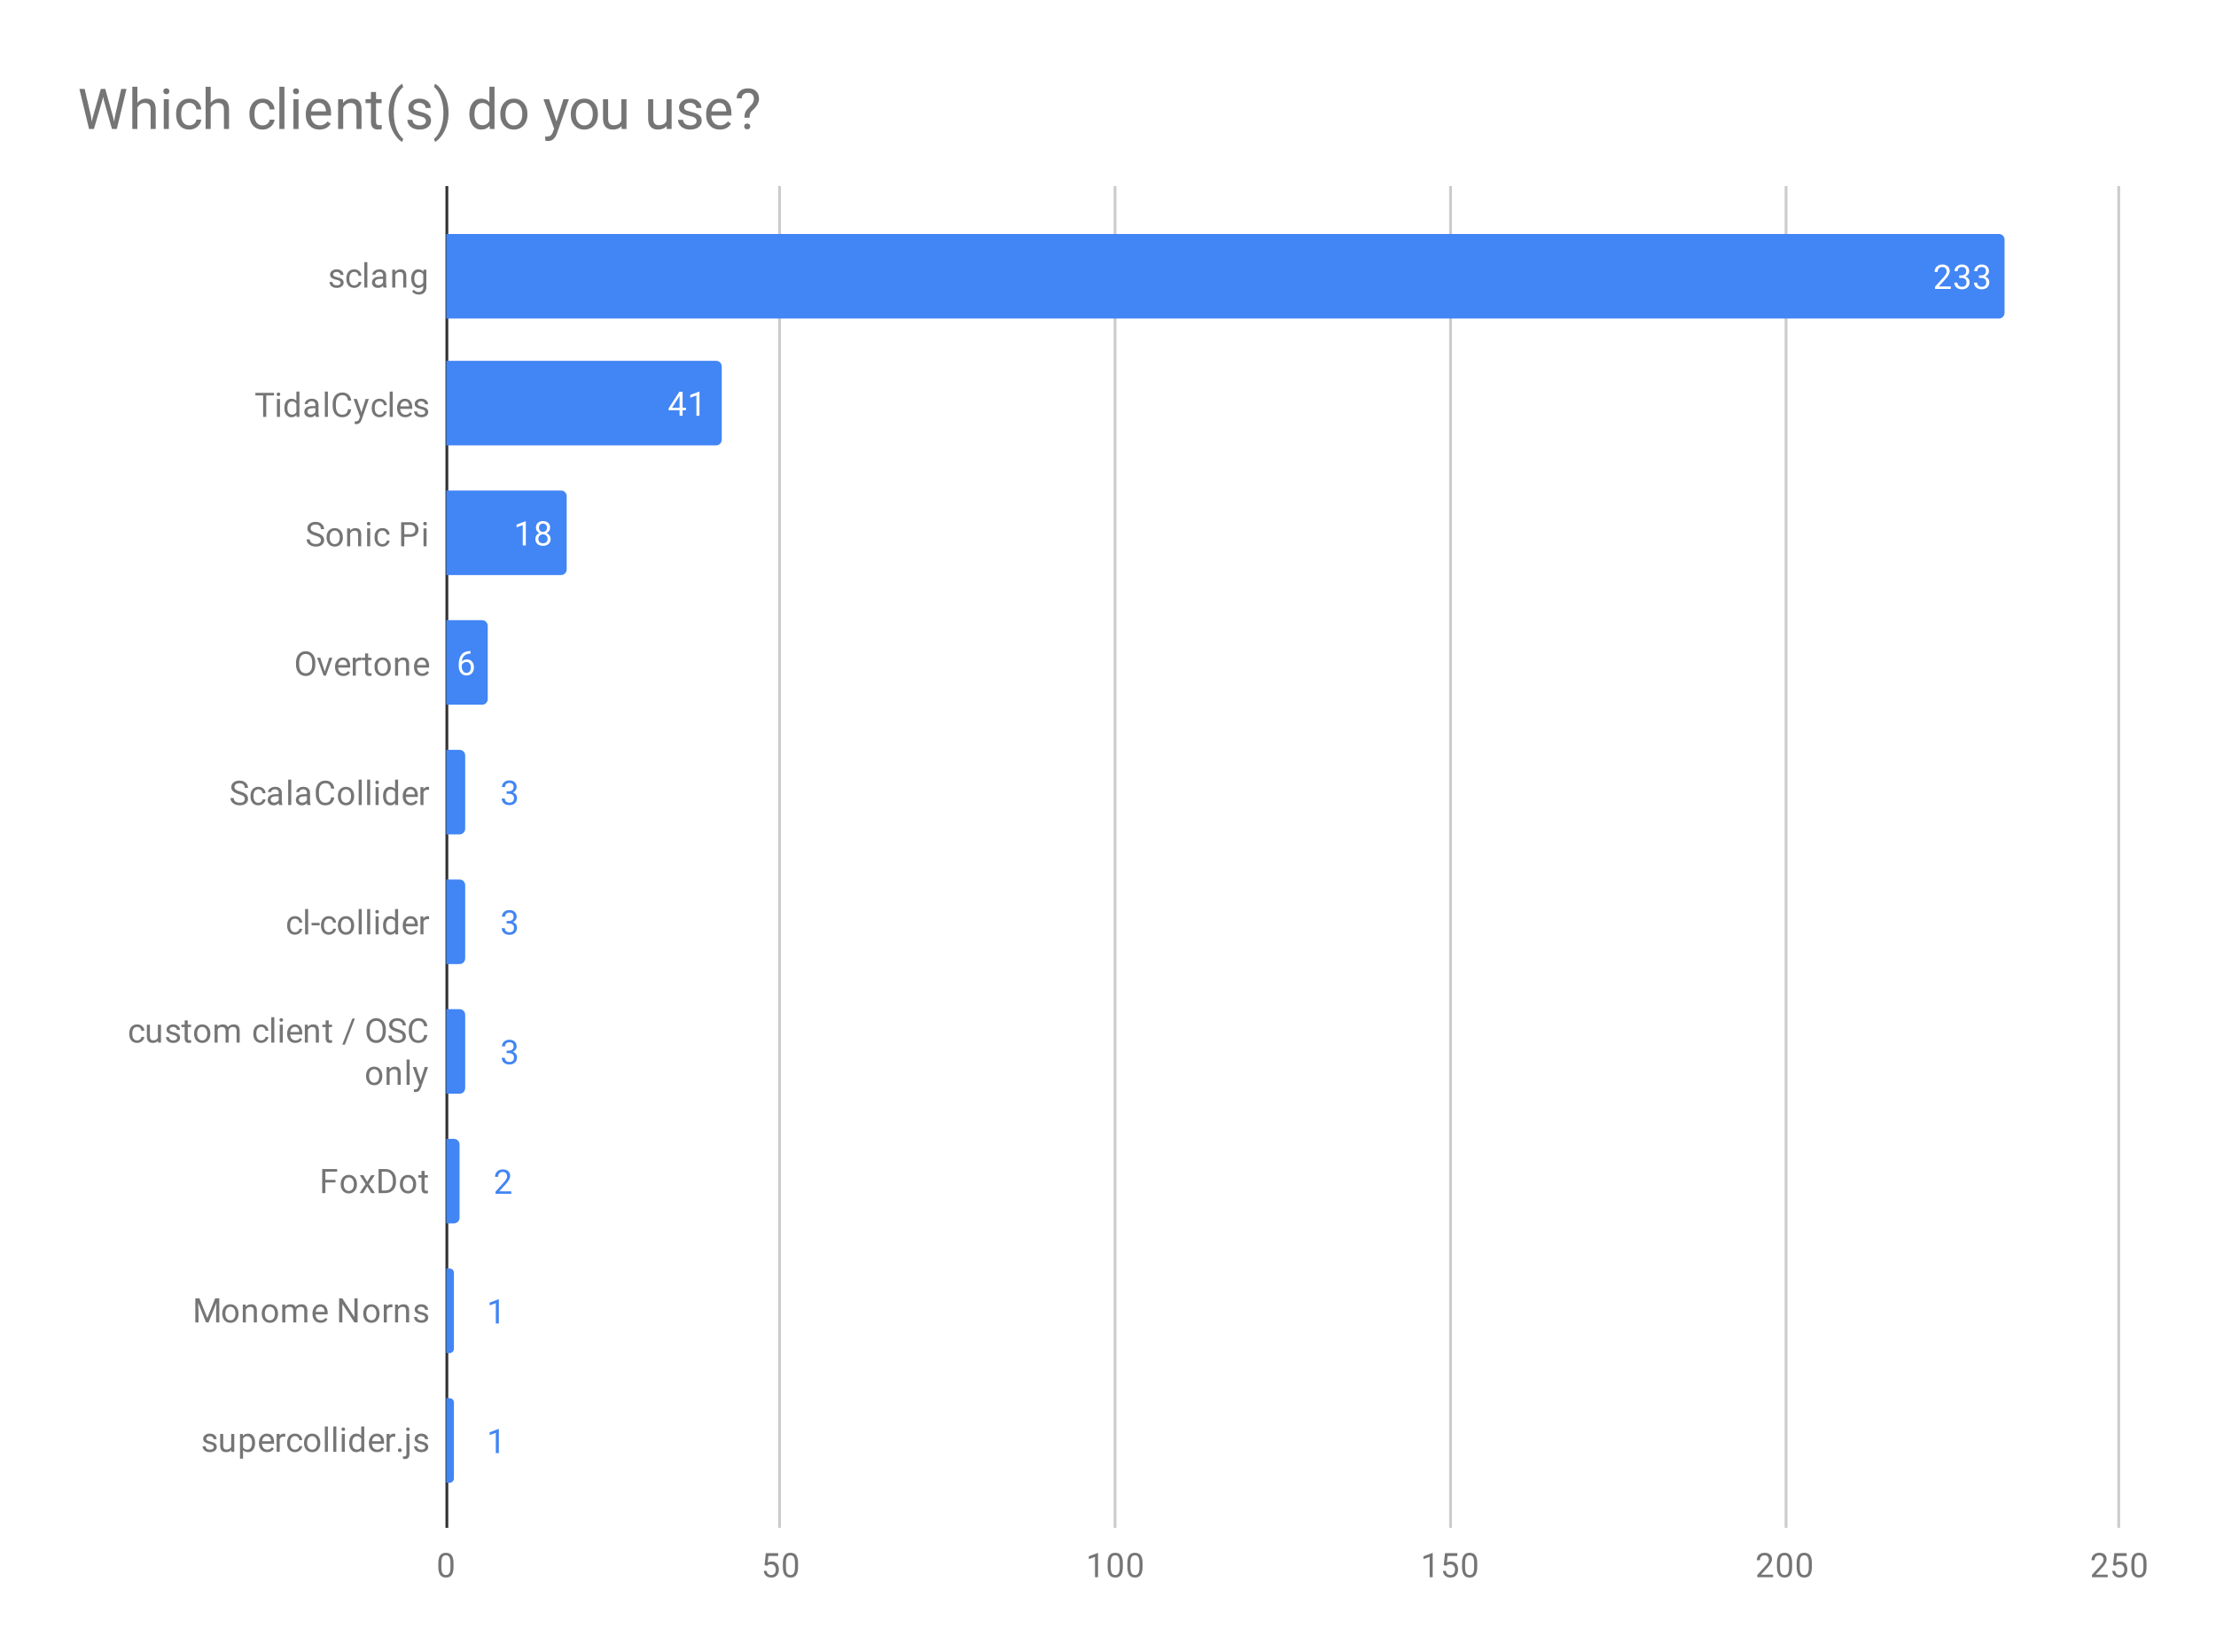 <svg version="1.1" viewBox="0.0 0.0 786.0 586.0" fill="none" stroke="none" stroke-linecap="square" stroke-miterlimit="10" width="786" height="586" xmlns:xlink="http://www.w3.org/1999/xlink" xmlns="http://www.w3.org/2000/svg"><path fill="#ffffff" d="M0 0L786.0 0L786.0 586.0L0 586.0L0 0Z" fill-rule="nonzero"/><path fill="#ffffff" d="M0 0L786.0 0L786.0 586.0L0 586.0L0 0Z" fill-rule="nonzero"/><path stroke="#333333" stroke-width="1.0" stroke-linecap="butt" d="M158.5 66.5L158.5 541.5" fill-rule="nonzero"/><path stroke="#cccccc" stroke-width="1.0" stroke-linecap="butt" d="M276.5 66.5L276.5 541.5" fill-rule="nonzero"/><path stroke="#cccccc" stroke-width="1.0" stroke-linecap="butt" d="M395.5 66.5L395.5 541.5" fill-rule="nonzero"/><path stroke="#cccccc" stroke-width="1.0" stroke-linecap="butt" d="M514.5 66.5L514.5 541.5" fill-rule="nonzero"/><path stroke="#cccccc" stroke-width="1.0" stroke-linecap="butt" d="M633.5 66.5L633.5 541.5" fill-rule="nonzero"/><path stroke="#cccccc" stroke-width="1.0" stroke-linecap="butt" d="M751.5 66.5L751.5 541.5" fill-rule="nonzero"/><clipPath id="id_0"><path d="M158.299 66.527L751.795 66.527L751.795 541.504L158.299 541.504L158.299 66.527Z" clip-rule="nonzero"/></clipPath><path stroke="#000000" stroke-width="0.0" stroke-linecap="butt" stroke-opacity="0.0" clip-path="url(#id_0)" d="M158.0 113.0L158.0 83.0L709.0 83.0C710.105 83.0 711.0 83.895 711.0 85.0L711.0 111.0C711.0 112.105 710.105 113.0 709.0 113.0Z" fill-rule="nonzero"/><path fill="#4285f4" clip-path="url(#id_0)" d="M158.0 113.0L158.0 83.0L709.0 83.0C710.105 83.0 711.0 83.895 711.0 85.0L711.0 111.0C711.0 112.105 710.105 113.0 709.0 113.0Z" fill-rule="nonzero"/><path stroke="#000000" stroke-width="0.0" stroke-linecap="butt" stroke-opacity="0.0" clip-path="url(#id_0)" d="M158.0 158.0L158.0 128.0L254.0 128.0C255.105 128.0 256.0 128.895 256.0 130.0L256.0 156.0C256.0 157.105 255.105 158.0 254.0 158.0Z" fill-rule="nonzero"/><path fill="#4285f4" clip-path="url(#id_0)" d="M158.0 158.0L158.0 128.0L254.0 128.0C255.105 128.0 256.0 128.895 256.0 130.0L256.0 156.0C256.0 157.105 255.105 158.0 254.0 158.0Z" fill-rule="nonzero"/><path stroke="#000000" stroke-width="0.0" stroke-linecap="butt" stroke-opacity="0.0" clip-path="url(#id_0)" d="M158.0 204.0L158.0 174.0L199.0 174.0C200.105 174.0 201.0 174.895 201.0 176.0L201.0 202.0C201.0 203.105 200.105 204.0 199.0 204.0Z" fill-rule="nonzero"/><path fill="#4285f4" clip-path="url(#id_0)" d="M158.0 204.0L158.0 174.0L199.0 174.0C200.105 174.0 201.0 174.895 201.0 176.0L201.0 202.0C201.0 203.105 200.105 204.0 199.0 204.0Z" fill-rule="nonzero"/><path stroke="#000000" stroke-width="0.0" stroke-linecap="butt" stroke-opacity="0.0" clip-path="url(#id_0)" d="M158.0 250.0L158.0 220.0L171.0 220.0C172.105 220.0 173.0 220.895 173.0 222.0L173.0 248.0C173.0 249.105 172.105 250.0 171.0 250.0Z" fill-rule="nonzero"/><path fill="#4285f4" clip-path="url(#id_0)" d="M158.0 250.0L158.0 220.0L171.0 220.0C172.105 220.0 173.0 220.895 173.0 222.0L173.0 248.0C173.0 249.105 172.105 250.0 171.0 250.0Z" fill-rule="nonzero"/><path stroke="#000000" stroke-width="0.0" stroke-linecap="butt" stroke-opacity="0.0" clip-path="url(#id_0)" d="M158.0 296.0L158.0 266.0L163.0 266.0C164.105 266.0 165.0 266.895 165.0 268.0L165.0 294.0C165.0 295.105 164.105 296.0 163.0 296.0Z" fill-rule="nonzero"/><path fill="#4285f4" clip-path="url(#id_0)" d="M158.0 296.0L158.0 266.0L163.0 266.0C164.105 266.0 165.0 266.895 165.0 268.0L165.0 294.0C165.0 295.105 164.105 296.0 163.0 296.0Z" fill-rule="nonzero"/><path stroke="#000000" stroke-width="0.0" stroke-linecap="butt" stroke-opacity="0.0" clip-path="url(#id_0)" d="M158.0 342.0L158.0 312.0L163.0 312.0C164.105 312.0 165.0 312.895 165.0 314.0L165.0 340.0C165.0 341.105 164.105 342.0 163.0 342.0Z" fill-rule="nonzero"/><path fill="#4285f4" clip-path="url(#id_0)" d="M158.0 342.0L158.0 312.0L163.0 312.0C164.105 312.0 165.0 312.895 165.0 314.0L165.0 340.0C165.0 341.105 164.105 342.0 163.0 342.0Z" fill-rule="nonzero"/><path stroke="#000000" stroke-width="0.0" stroke-linecap="butt" stroke-opacity="0.0" clip-path="url(#id_0)" d="M158.0 388.0L158.0 358.0L163.0 358.0C164.105 358.0 165.0 358.895 165.0 360.0L165.0 386.0C165.0 387.105 164.105 388.0 163.0 388.0Z" fill-rule="nonzero"/><path fill="#4285f4" clip-path="url(#id_0)" d="M158.0 388.0L158.0 358.0L163.0 358.0C164.105 358.0 165.0 358.895 165.0 360.0L165.0 386.0C165.0 387.105 164.105 388.0 163.0 388.0Z" fill-rule="nonzero"/><path stroke="#000000" stroke-width="0.0" stroke-linecap="butt" stroke-opacity="0.0" clip-path="url(#id_0)" d="M158.0 434.0L158.0 404.0L161.0 404.0C162.105 404.0 163.0 404.895 163.0 406.0L163.0 432.0C163.0 433.105 162.105 434.0 161.0 434.0Z" fill-rule="nonzero"/><path fill="#4285f4" clip-path="url(#id_0)" d="M158.0 434.0L158.0 404.0L161.0 404.0C162.105 404.0 163.0 404.895 163.0 406.0L163.0 432.0C163.0 433.105 162.105 434.0 161.0 434.0Z" fill-rule="nonzero"/><path stroke="#000000" stroke-width="0.0" stroke-linecap="butt" stroke-opacity="0.0" clip-path="url(#id_0)" d="M158.0 480.0L158.0 450.0L159.5 450.0C160.328 450.0 161.0 450.672 161.0 451.5L161.0 478.5C161.0 479.328 160.328 480.0 159.5 480.0Z" fill-rule="nonzero"/><path fill="#4285f4" clip-path="url(#id_0)" d="M158.0 480.0L158.0 450.0L159.5 450.0C160.328 450.0 161.0 450.672 161.0 451.5L161.0 478.5C161.0 479.328 160.328 480.0 159.5 480.0Z" fill-rule="nonzero"/><path stroke="#000000" stroke-width="0.0" stroke-linecap="butt" stroke-opacity="0.0" clip-path="url(#id_0)" d="M158.0 526.0L158.0 496.0L159.5 496.0C160.328 496.0 161.0 496.672 161.0 497.5L161.0 524.5C161.0 525.328 160.328 526.0 159.5 526.0Z" fill-rule="nonzero"/><path fill="#4285f4" clip-path="url(#id_0)" d="M158.0 526.0L158.0 496.0L159.5 496.0C160.328 496.0 161.0 496.672 161.0 497.5L161.0 524.5C161.0 525.328 160.328 526.0 159.5 526.0Z" fill-rule="nonzero"/><path stroke="#4285f4" stroke-width="3.0" stroke-linejoin="round" stroke-linecap="round" d="M691.934 102.5L686.34 102.5L686.34 101.719L689.293 98.438Q689.95 97.688 690.2 97.234Q690.45 96.766 690.45 96.266Q690.45 95.594 690.043 95.172Q689.653 94.734 688.965 94.734Q688.168 94.734 687.715 95.203Q687.262 95.656 687.262 96.484L686.184 96.484Q686.184 95.297 686.934 94.578Q687.7 93.844 688.965 93.844Q690.168 93.844 690.856 94.469Q691.543 95.094 691.543 96.141Q691.543 97.391 689.934 99.141L687.653 101.609L691.934 101.609L691.934 102.5ZM694.918 97.703L695.731 97.703Q696.512 97.688 696.95 97.297Q697.387 96.906 697.387 96.234Q697.387 94.734 695.887 94.734Q695.184 94.734 694.762 95.141Q694.356 95.547 694.356 96.203L693.262 96.203Q693.262 95.188 693.996 94.516Q694.746 93.844 695.887 93.844Q697.09 93.844 697.778 94.484Q698.465 95.125 698.465 96.266Q698.465 96.828 698.106 97.344Q697.746 97.859 697.121 98.125Q697.825 98.344 698.2 98.859Q698.59 99.375 698.59 100.125Q698.59 101.266 697.84 101.953Q697.09 102.625 695.887 102.625Q694.7 102.625 693.934 101.969Q693.184 101.312 693.184 100.25L694.278 100.25Q694.278 100.922 694.715 101.328Q695.153 101.734 695.903 101.734Q696.684 101.734 697.09 101.328Q697.512 100.906 697.512 100.141Q697.512 99.406 697.059 99.016Q696.606 98.609 695.731 98.594L694.918 98.594L694.918 97.703ZM701.918 97.703L702.731 97.703Q703.512 97.688 703.95 97.297Q704.387 96.906 704.387 96.234Q704.387 94.734 702.887 94.734Q702.184 94.734 701.762 95.141Q701.356 95.547 701.356 96.203L700.262 96.203Q700.262 95.188 700.996 94.516Q701.746 93.844 702.887 93.844Q704.09 93.844 704.778 94.484Q705.465 95.125 705.465 96.266Q705.465 96.828 705.106 97.344Q704.746 97.859 704.121 98.125Q704.825 98.344 705.2 98.859Q705.59 99.375 705.59 100.125Q705.59 101.266 704.84 101.953Q704.09 102.625 702.887 102.625Q701.7 102.625 700.934 101.969Q700.184 101.312 700.184 100.25L701.278 100.25Q701.278 100.922 701.715 101.328Q702.153 101.734 702.903 101.734Q703.684 101.734 704.09 101.328Q704.512 100.906 704.512 100.141Q704.512 99.406 704.059 99.016Q703.606 98.609 702.731 98.594L701.918 98.594L701.918 97.703Z" fill-rule="nonzero"/><path fill="#ffffff" d="M691.934 102.5L686.34 102.5L686.34 101.719L689.293 98.438Q689.95 97.688 690.2 97.234Q690.45 96.766 690.45 96.266Q690.45 95.594 690.043 95.172Q689.653 94.734 688.965 94.734Q688.168 94.734 687.715 95.203Q687.262 95.656 687.262 96.484L686.184 96.484Q686.184 95.297 686.934 94.578Q687.7 93.844 688.965 93.844Q690.168 93.844 690.856 94.469Q691.543 95.094 691.543 96.141Q691.543 97.391 689.934 99.141L687.653 101.609L691.934 101.609L691.934 102.5ZM694.918 97.703L695.731 97.703Q696.512 97.688 696.95 97.297Q697.387 96.906 697.387 96.234Q697.387 94.734 695.887 94.734Q695.184 94.734 694.762 95.141Q694.356 95.547 694.356 96.203L693.262 96.203Q693.262 95.188 693.996 94.516Q694.746 93.844 695.887 93.844Q697.09 93.844 697.778 94.484Q698.465 95.125 698.465 96.266Q698.465 96.828 698.106 97.344Q697.746 97.859 697.121 98.125Q697.825 98.344 698.2 98.859Q698.59 99.375 698.59 100.125Q698.59 101.266 697.84 101.953Q697.09 102.625 695.887 102.625Q694.7 102.625 693.934 101.969Q693.184 101.312 693.184 100.25L694.278 100.25Q694.278 100.922 694.715 101.328Q695.153 101.734 695.903 101.734Q696.684 101.734 697.09 101.328Q697.512 100.906 697.512 100.141Q697.512 99.406 697.059 99.016Q696.606 98.609 695.731 98.594L694.918 98.594L694.918 97.703ZM701.918 97.703L702.731 97.703Q703.512 97.688 703.95 97.297Q704.387 96.906 704.387 96.234Q704.387 94.734 702.887 94.734Q702.184 94.734 701.762 95.141Q701.356 95.547 701.356 96.203L700.262 96.203Q700.262 95.188 700.996 94.516Q701.746 93.844 702.887 93.844Q704.09 93.844 704.778 94.484Q705.465 95.125 705.465 96.266Q705.465 96.828 705.106 97.344Q704.746 97.859 704.121 98.125Q704.825 98.344 705.2 98.859Q705.59 99.375 705.59 100.125Q705.59 101.266 704.84 101.953Q704.09 102.625 702.887 102.625Q701.7 102.625 700.934 101.969Q700.184 101.312 700.184 100.25L701.278 100.25Q701.278 100.922 701.715 101.328Q702.153 101.734 702.903 101.734Q703.684 101.734 704.09 101.328Q704.512 100.906 704.512 100.141Q704.512 99.406 704.059 99.016Q703.606 98.609 702.731 98.594L701.918 98.594L701.918 97.703Z" fill-rule="nonzero"/><path stroke="#4285f4" stroke-width="3.0" stroke-linejoin="round" stroke-linecap="round" d="M242.113 144.641L243.301 144.641L243.301 145.516L242.113 145.516L242.113 147.5L241.035 147.5L241.035 145.516L237.144 145.516L237.144 144.875L240.957 138.969L242.113 138.969L242.113 144.641ZM238.379 144.641L241.035 144.641L241.035 140.453L240.894 140.688L238.379 144.641ZM248.098 147.5L247.019 147.5L247.019 140.281L244.832 141.078L244.832 140.094L247.941 138.922L248.098 138.922L248.098 147.5Z" fill-rule="nonzero"/><path fill="#ffffff" d="M242.113 144.641L243.301 144.641L243.301 145.516L242.113 145.516L242.113 147.5L241.035 147.5L241.035 145.516L237.144 145.516L237.144 144.875L240.957 138.969L242.113 138.969L242.113 144.641ZM238.379 144.641L241.035 144.641L241.035 140.453L240.894 140.688L238.379 144.641ZM248.098 147.5L247.019 147.5L247.019 140.281L244.832 141.078L244.832 140.094L247.941 138.922L248.098 138.922L248.098 147.5Z" fill-rule="nonzero"/><path stroke="#4285f4" stroke-width="3.0" stroke-linejoin="round" stroke-linecap="round" d="M186.496 193.5L185.418 193.5L185.418 186.281L183.23 187.078L183.23 186.094L186.34 184.922L186.496 184.922L186.496 193.5ZM195.121 187.188Q195.121 187.828 194.777 188.328Q194.433 188.828 193.871 189.109Q194.527 189.391 194.918 189.953Q195.308 190.5 195.308 191.203Q195.308 192.297 194.558 192.969Q193.824 193.625 192.605 193.625Q191.371 193.625 190.621 192.969Q189.887 192.297 189.887 191.203Q189.887 190.5 190.262 189.953Q190.637 189.391 191.308 189.109Q190.746 188.828 190.418 188.328Q190.09 187.828 190.09 187.188Q190.09 186.109 190.777 185.484Q191.465 184.844 192.605 184.844Q193.73 184.844 194.418 185.484Q195.121 186.109 195.121 187.188ZM194.23 191.172Q194.23 190.453 193.777 190.016Q193.324 189.562 192.59 189.562Q191.855 189.562 191.402 190.016Q190.965 190.453 190.965 191.188Q190.965 191.906 191.402 192.328Q191.84 192.734 192.605 192.734Q193.355 192.734 193.793 192.312Q194.23 191.891 194.23 191.172ZM192.605 185.734Q191.965 185.734 191.558 186.141Q191.168 186.531 191.168 187.219Q191.168 187.859 191.558 188.266Q191.949 188.672 192.59 188.672Q193.246 188.672 193.637 188.266Q194.027 187.859 194.027 187.219Q194.027 186.562 193.621 186.156Q193.215 185.734 192.605 185.734Z" fill-rule="nonzero"/><path fill="#ffffff" d="M186.496 193.5L185.418 193.5L185.418 186.281L183.23 187.078L183.23 186.094L186.34 184.922L186.496 184.922L186.496 193.5ZM195.121 187.188Q195.121 187.828 194.777 188.328Q194.433 188.828 193.871 189.109Q194.527 189.391 194.918 189.953Q195.308 190.5 195.308 191.203Q195.308 192.297 194.558 192.969Q193.824 193.625 192.605 193.625Q191.371 193.625 190.621 192.969Q189.887 192.297 189.887 191.203Q189.887 190.5 190.262 189.953Q190.637 189.391 191.308 189.109Q190.746 188.828 190.418 188.328Q190.09 187.828 190.09 187.188Q190.09 186.109 190.777 185.484Q191.465 184.844 192.605 184.844Q193.73 184.844 194.418 185.484Q195.121 186.109 195.121 187.188ZM194.23 191.172Q194.23 190.453 193.777 190.016Q193.324 189.562 192.59 189.562Q191.855 189.562 191.402 190.016Q190.965 190.453 190.965 191.188Q190.965 191.906 191.402 192.328Q191.84 192.734 192.605 192.734Q193.355 192.734 193.793 192.312Q194.23 191.891 194.23 191.172ZM192.605 185.734Q191.965 185.734 191.558 186.141Q191.168 186.531 191.168 187.219Q191.168 187.859 191.558 188.266Q191.949 188.672 192.59 188.672Q193.246 188.672 193.637 188.266Q194.027 187.859 194.027 187.219Q194.027 186.562 193.621 186.156Q193.215 185.734 192.605 185.734Z" fill-rule="nonzero"/><path stroke="#4285f4" stroke-width="3.0" stroke-linejoin="round" stroke-linecap="round" d="M166.889 230.969L166.889 231.875L166.686 231.875Q165.421 231.906 164.671 232.641Q163.921 233.359 163.796 234.672Q164.483 233.906 165.639 233.906Q166.749 233.906 167.421 234.688Q168.092 235.469 168.092 236.719Q168.092 238.031 167.374 238.828Q166.655 239.625 165.436 239.625Q164.217 239.625 163.452 238.688Q162.702 237.734 162.702 236.25L162.702 235.844Q162.702 233.484 163.702 232.234Q164.702 230.984 166.686 230.969L166.889 230.969ZM165.467 234.812Q164.905 234.812 164.436 235.141Q163.967 235.469 163.78 235.984L163.78 236.375Q163.78 237.438 164.249 238.078Q164.733 238.719 165.436 238.719Q166.171 238.719 166.592 238.188Q167.014 237.641 167.014 236.766Q167.014 235.891 166.592 235.359Q166.171 234.812 165.467 234.812Z" fill-rule="nonzero"/><path fill="#ffffff" d="M166.889 230.969L166.889 231.875L166.686 231.875Q165.421 231.906 164.671 232.641Q163.921 233.359 163.796 234.672Q164.483 233.906 165.639 233.906Q166.749 233.906 167.421 234.688Q168.092 235.469 168.092 236.719Q168.092 238.031 167.374 238.828Q166.655 239.625 165.436 239.625Q164.217 239.625 163.452 238.688Q162.702 237.734 162.702 236.25L162.702 235.844Q162.702 233.484 163.702 232.234Q164.702 230.984 166.686 230.969L166.889 230.969ZM165.467 234.812Q164.905 234.812 164.436 235.141Q163.967 235.469 163.78 235.984L163.78 236.375Q163.78 237.438 164.249 238.078Q164.733 238.719 165.436 238.719Q166.171 238.719 166.592 238.188Q167.014 237.641 167.014 236.766Q167.014 235.891 166.592 235.359Q166.171 234.812 165.467 234.812Z" fill-rule="nonzero"/><path stroke="#ffffff" stroke-width="3.0" stroke-linejoin="round" stroke-linecap="round" d="M179.702 280.703L180.514 280.703Q181.296 280.688 181.733 280.297Q182.171 279.906 182.171 279.234Q182.171 277.734 180.671 277.734Q179.967 277.734 179.546 278.141Q179.139 278.547 179.139 279.203L178.046 279.203Q178.046 278.188 178.78 277.516Q179.53 276.844 180.671 276.844Q181.874 276.844 182.561 277.484Q183.249 278.125 183.249 279.266Q183.249 279.828 182.889 280.344Q182.53 280.859 181.905 281.125Q182.608 281.344 182.983 281.859Q183.374 282.375 183.374 283.125Q183.374 284.266 182.624 284.953Q181.874 285.625 180.671 285.625Q179.483 285.625 178.717 284.969Q177.967 284.312 177.967 283.25L179.061 283.25Q179.061 283.922 179.499 284.328Q179.936 284.734 180.686 284.734Q181.467 284.734 181.874 284.328Q182.296 283.906 182.296 283.141Q182.296 282.406 181.842 282.016Q181.389 281.609 180.514 281.594L179.702 281.594L179.702 280.703Z" fill-rule="nonzero"/><path fill="#4285f4" d="M179.702 280.703L180.514 280.703Q181.296 280.688 181.733 280.297Q182.171 279.906 182.171 279.234Q182.171 277.734 180.671 277.734Q179.967 277.734 179.546 278.141Q179.139 278.547 179.139 279.203L178.046 279.203Q178.046 278.188 178.78 277.516Q179.53 276.844 180.671 276.844Q181.874 276.844 182.561 277.484Q183.249 278.125 183.249 279.266Q183.249 279.828 182.889 280.344Q182.53 280.859 181.905 281.125Q182.608 281.344 182.983 281.859Q183.374 282.375 183.374 283.125Q183.374 284.266 182.624 284.953Q181.874 285.625 180.671 285.625Q179.483 285.625 178.717 284.969Q177.967 284.312 177.967 283.25L179.061 283.25Q179.061 283.922 179.499 284.328Q179.936 284.734 180.686 284.734Q181.467 284.734 181.874 284.328Q182.296 283.906 182.296 283.141Q182.296 282.406 181.842 282.016Q181.389 281.609 180.514 281.594L179.702 281.594L179.702 280.703Z" fill-rule="nonzero"/><path stroke="#ffffff" stroke-width="3.0" stroke-linejoin="round" stroke-linecap="round" d="M179.702 326.703L180.514 326.703Q181.296 326.688 181.733 326.297Q182.171 325.906 182.171 325.234Q182.171 323.734 180.671 323.734Q179.967 323.734 179.546 324.141Q179.139 324.547 179.139 325.203L178.046 325.203Q178.046 324.188 178.78 323.516Q179.53 322.844 180.671 322.844Q181.874 322.844 182.561 323.484Q183.249 324.125 183.249 325.266Q183.249 325.828 182.889 326.344Q182.53 326.859 181.905 327.125Q182.608 327.344 182.983 327.859Q183.374 328.375 183.374 329.125Q183.374 330.266 182.624 330.953Q181.874 331.625 180.671 331.625Q179.483 331.625 178.717 330.969Q177.967 330.312 177.967 329.25L179.061 329.25Q179.061 329.922 179.499 330.328Q179.936 330.734 180.686 330.734Q181.467 330.734 181.874 330.328Q182.296 329.906 182.296 329.141Q182.296 328.406 181.842 328.016Q181.389 327.609 180.514 327.594L179.702 327.594L179.702 326.703Z" fill-rule="nonzero"/><path fill="#4285f4" d="M179.702 326.703L180.514 326.703Q181.296 326.688 181.733 326.297Q182.171 325.906 182.171 325.234Q182.171 323.734 180.671 323.734Q179.967 323.734 179.546 324.141Q179.139 324.547 179.139 325.203L178.046 325.203Q178.046 324.188 178.78 323.516Q179.53 322.844 180.671 322.844Q181.874 322.844 182.561 323.484Q183.249 324.125 183.249 325.266Q183.249 325.828 182.889 326.344Q182.53 326.859 181.905 327.125Q182.608 327.344 182.983 327.859Q183.374 328.375 183.374 329.125Q183.374 330.266 182.624 330.953Q181.874 331.625 180.671 331.625Q179.483 331.625 178.717 330.969Q177.967 330.312 177.967 329.25L179.061 329.25Q179.061 329.922 179.499 330.328Q179.936 330.734 180.686 330.734Q181.467 330.734 181.874 330.328Q182.296 329.906 182.296 329.141Q182.296 328.406 181.842 328.016Q181.389 327.609 180.514 327.594L179.702 327.594L179.702 326.703Z" fill-rule="nonzero"/><path stroke="#ffffff" stroke-width="3.0" stroke-linejoin="round" stroke-linecap="round" d="M179.702 372.703L180.514 372.703Q181.296 372.688 181.733 372.297Q182.171 371.906 182.171 371.234Q182.171 369.734 180.671 369.734Q179.967 369.734 179.546 370.141Q179.139 370.547 179.139 371.203L178.046 371.203Q178.046 370.188 178.78 369.516Q179.53 368.844 180.671 368.844Q181.874 368.844 182.561 369.484Q183.249 370.125 183.249 371.266Q183.249 371.828 182.889 372.344Q182.53 372.859 181.905 373.125Q182.608 373.344 182.983 373.859Q183.374 374.375 183.374 375.125Q183.374 376.266 182.624 376.953Q181.874 377.625 180.671 377.625Q179.483 377.625 178.717 376.969Q177.967 376.312 177.967 375.25L179.061 375.25Q179.061 375.922 179.499 376.328Q179.936 376.734 180.686 376.734Q181.467 376.734 181.874 376.328Q182.296 375.906 182.296 375.141Q182.296 374.406 181.842 374.016Q181.389 373.609 180.514 373.594L179.702 373.594L179.702 372.703Z" fill-rule="nonzero"/><path fill="#4285f4" d="M179.702 372.703L180.514 372.703Q181.296 372.688 181.733 372.297Q182.171 371.906 182.171 371.234Q182.171 369.734 180.671 369.734Q179.967 369.734 179.546 370.141Q179.139 370.547 179.139 371.203L178.046 371.203Q178.046 370.188 178.78 369.516Q179.53 368.844 180.671 368.844Q181.874 368.844 182.561 369.484Q183.249 370.125 183.249 371.266Q183.249 371.828 182.889 372.344Q182.53 372.859 181.905 373.125Q182.608 373.344 182.983 373.859Q183.374 374.375 183.374 375.125Q183.374 376.266 182.624 376.953Q181.874 377.625 180.671 377.625Q179.483 377.625 178.717 376.969Q177.967 376.312 177.967 375.25L179.061 375.25Q179.061 375.922 179.499 376.328Q179.936 376.734 180.686 376.734Q181.467 376.734 181.874 376.328Q182.296 375.906 182.296 375.141Q182.296 374.406 181.842 374.016Q181.389 373.609 180.514 373.594L179.702 373.594L179.702 372.703Z" fill-rule="nonzero"/><path stroke="#ffffff" stroke-width="3.0" stroke-linejoin="round" stroke-linecap="round" d="M181.343 423.5L175.75 423.5L175.75 422.719L178.703 419.438Q179.359 418.688 179.609 418.234Q179.859 417.766 179.859 417.266Q179.859 416.594 179.453 416.172Q179.062 415.734 178.375 415.734Q177.578 415.734 177.125 416.203Q176.672 416.656 176.672 417.484L175.593 417.484Q175.593 416.297 176.343 415.578Q177.109 414.844 178.375 414.844Q179.578 414.844 180.265 415.469Q180.953 416.094 180.953 417.141Q180.953 418.391 179.343 420.141L177.062 422.609L181.343 422.609L181.343 423.5Z" fill-rule="nonzero"/><path fill="#4285f4" d="M181.343 423.5L175.75 423.5L175.75 422.719L178.703 419.438Q179.359 418.688 179.609 418.234Q179.859 417.766 179.859 417.266Q179.859 416.594 179.453 416.172Q179.062 415.734 178.375 415.734Q177.578 415.734 177.125 416.203Q176.672 416.656 176.672 417.484L175.593 417.484Q175.593 416.297 176.343 415.578Q177.109 414.844 178.375 414.844Q179.578 414.844 180.265 415.469Q180.953 416.094 180.953 417.141Q180.953 418.391 179.343 420.141L177.062 422.609L181.343 422.609L181.343 423.5Z" fill-rule="nonzero"/><path stroke="#ffffff" stroke-width="3.0" stroke-linejoin="round" stroke-linecap="round" d="M176.938 469.5L175.86 469.5L175.86 462.281L173.673 463.078L173.673 462.094L176.782 460.922L176.938 460.922L176.938 469.5Z" fill-rule="nonzero"/><path fill="#4285f4" d="M176.938 469.5L175.86 469.5L175.86 462.281L173.673 463.078L173.673 462.094L176.782 460.922L176.938 460.922L176.938 469.5Z" fill-rule="nonzero"/><path stroke="#ffffff" stroke-width="3.0" stroke-linejoin="round" stroke-linecap="round" d="M176.938 515.5L175.86 515.5L175.86 508.281L173.673 509.078L173.673 508.094L176.782 506.922L176.938 506.922L176.938 515.5Z" fill-rule="nonzero"/><path fill="#4285f4" d="M176.938 515.5L175.86 515.5L175.86 508.281L173.673 509.078L173.673 508.094L176.782 506.922L176.938 506.922L176.938 515.5Z" fill-rule="nonzero"/><path fill="#757575" d="M120.814 100.317Q120.814 99.879 120.47 99.645Q120.142 99.395 119.314 99.223Q118.502 99.051 118.017 98.801Q117.533 98.551 117.299 98.223Q117.08 97.879 117.08 97.41Q117.08 96.629 117.736 96.098Q118.392 95.551 119.424 95.551Q120.502 95.551 121.158 96.113Q121.83 96.66 121.83 97.52L120.752 97.52Q120.752 97.082 120.361 96.77Q119.986 96.442 119.424 96.442Q118.83 96.442 118.486 96.707Q118.158 96.957 118.158 97.363Q118.158 97.754 118.47 97.957Q118.783 98.16 119.595 98.348Q120.408 98.52 120.908 98.77Q121.408 99.02 121.642 99.379Q121.892 99.738 121.892 100.238Q121.892 101.098 121.205 101.613Q120.533 102.129 119.455 102.129Q118.689 102.129 118.095 101.863Q117.517 101.582 117.189 101.098Q116.861 100.613 116.861 100.051L117.939 100.051Q117.97 100.598 118.377 100.926Q118.783 101.238 119.455 101.238Q120.064 101.238 120.439 100.988Q120.814 100.738 120.814 100.317ZM125.658 101.238Q126.236 101.238 126.674 100.895Q127.111 100.535 127.158 100.004L128.189 100.004Q128.158 100.551 127.799 101.051Q127.455 101.535 126.877 101.832Q126.314 102.129 125.658 102.129Q124.361 102.129 123.595 101.27Q122.845 100.395 122.845 98.895L122.845 98.707Q122.845 97.785 123.174 97.067Q123.517 96.348 124.142 95.957Q124.783 95.551 125.658 95.551Q126.72 95.551 127.424 96.192Q128.142 96.817 128.189 97.848L127.158 97.848Q127.111 97.223 126.689 96.832Q126.267 96.442 125.658 96.442Q124.83 96.442 124.377 97.035Q123.924 97.629 123.924 98.754L123.924 98.957Q123.924 100.051 124.377 100.645Q124.83 101.238 125.658 101.238ZM130.299 102.004L129.22 102.004L129.22 93.004L130.299 93.004L130.299 102.004ZM136.033 102.004Q135.939 101.817 135.877 101.332Q135.127 102.129 134.08 102.129Q133.142 102.129 132.533 101.598Q131.939 101.067 131.939 100.238Q131.939 99.254 132.689 98.707Q133.439 98.16 134.814 98.16L135.861 98.16L135.861 97.66Q135.861 97.098 135.517 96.77Q135.189 96.426 134.517 96.426Q133.939 96.426 133.549 96.723Q133.158 97.004 133.158 97.426L132.064 97.426Q132.064 96.942 132.392 96.504Q132.736 96.067 133.314 95.817Q133.892 95.551 134.58 95.551Q135.689 95.551 136.299 96.098Q136.924 96.645 136.955 97.598L136.955 100.52Q136.955 101.395 137.174 101.91L137.174 102.004L136.033 102.004ZM134.236 101.176Q134.752 101.176 135.205 100.91Q135.658 100.645 135.861 100.223L135.861 98.926L135.017 98.926Q133.017 98.926 133.017 100.098Q133.017 100.598 133.361 100.895Q133.705 101.176 134.236 101.176ZM140.142 95.66L140.174 96.457Q140.908 95.551 142.08 95.551Q144.095 95.551 144.111 97.817L144.111 102.004L143.017 102.004L143.017 97.801Q143.017 97.129 142.705 96.801Q142.408 96.473 141.752 96.473Q141.22 96.473 140.814 96.754Q140.424 97.035 140.205 97.488L140.205 102.004L139.127 102.004L139.127 95.66L140.142 95.66ZM145.861 98.785Q145.861 97.301 146.549 96.426Q147.236 95.551 148.361 95.551Q149.517 95.551 150.174 96.363L150.22 95.66L151.22 95.66L151.22 101.848Q151.22 103.082 150.486 103.785Q149.752 104.504 148.533 104.504Q147.845 104.504 147.189 104.207Q146.533 103.91 146.189 103.41L146.752 102.754Q147.439 103.613 148.455 103.613Q149.236 103.613 149.674 103.16Q150.127 102.723 150.127 101.91L150.127 101.363Q149.47 102.129 148.345 102.129Q147.236 102.129 146.549 101.238Q145.861 100.332 145.861 98.785ZM146.955 98.91Q146.955 99.973 147.392 100.598Q147.83 101.207 148.627 101.207Q149.642 101.207 150.127 100.27L150.127 97.379Q149.627 96.473 148.627 96.473Q147.845 96.473 147.392 97.082Q146.955 97.692 146.955 98.91Z" fill-rule="nonzero"/><path fill="#757575" d="M97.189 140.286L94.439 140.286L94.439 147.896L93.33 147.896L93.33 140.286L90.58 140.286L90.58 139.364L97.189 139.364L97.189 140.286ZM99.299 147.896L98.22 147.896L98.22 141.552L99.299 141.552L99.299 147.896ZM98.127 139.88Q98.127 139.614 98.283 139.427Q98.455 139.239 98.767 139.239Q99.08 139.239 99.236 139.427Q99.408 139.614 99.408 139.88Q99.408 140.13 99.236 140.317Q99.08 140.489 98.767 140.489Q98.455 140.489 98.283 140.317Q98.127 140.13 98.127 139.88ZM100.861 144.677Q100.861 143.208 101.549 142.333Q102.236 141.442 103.361 141.442Q104.47 141.442 105.127 142.192L105.127 138.896L106.205 138.896L106.205 147.896L105.205 147.896L105.158 147.208Q104.502 148.021 103.345 148.021Q102.252 148.021 101.549 147.114Q100.861 146.208 100.861 144.755L100.861 144.677ZM101.939 144.802Q101.939 145.88 102.377 146.489Q102.83 147.099 103.611 147.099Q104.642 147.099 105.127 146.161L105.127 143.255Q104.642 142.364 103.627 142.364Q102.83 142.364 102.377 142.974Q101.939 143.583 101.939 144.802ZM112.033 147.896Q111.939 147.708 111.877 147.224Q111.127 148.021 110.08 148.021Q109.142 148.021 108.533 147.489Q107.939 146.958 107.939 146.13Q107.939 145.146 108.689 144.599Q109.439 144.052 110.814 144.052L111.861 144.052L111.861 143.552Q111.861 142.989 111.517 142.661Q111.189 142.317 110.517 142.317Q109.939 142.317 109.549 142.614Q109.158 142.896 109.158 143.317L108.064 143.317Q108.064 142.833 108.392 142.396Q108.736 141.958 109.314 141.708Q109.892 141.442 110.58 141.442Q111.689 141.442 112.299 141.989Q112.924 142.536 112.955 143.489L112.955 146.411Q112.955 147.286 113.174 147.802L113.174 147.896L112.033 147.896ZM110.236 147.067Q110.752 147.067 111.205 146.802Q111.658 146.536 111.861 146.114L111.861 144.817L111.017 144.817Q109.017 144.817 109.017 145.989Q109.017 146.489 109.361 146.786Q109.705 147.067 110.236 147.067ZM116.299 147.896L115.22 147.896L115.22 138.896L116.299 138.896L116.299 147.896ZM124.564 145.192Q124.408 146.536 123.564 147.286Q122.72 148.021 121.33 148.021Q119.814 148.021 118.908 146.942Q118.002 145.849 118.002 144.021L118.002 143.208Q118.002 142.021 118.424 141.114Q118.845 140.208 119.627 139.724Q120.408 139.239 121.424 139.239Q122.783 139.239 123.595 140.005Q124.424 140.771 124.564 142.099L123.439 142.099Q123.283 141.083 122.799 140.63Q122.314 140.177 121.424 140.177Q120.345 140.177 119.736 140.974Q119.127 141.771 119.127 143.239L119.127 144.067Q119.127 145.458 119.705 146.286Q120.283 147.099 121.33 147.099Q122.267 147.099 122.767 146.677Q123.267 146.239 123.439 145.192L124.564 145.192ZM128.189 146.302L129.674 141.552L130.83 141.552L128.283 148.88Q127.689 150.458 126.408 150.458L126.189 150.442L125.799 150.364L125.799 149.489L126.08 149.505Q126.642 149.505 126.939 149.286Q127.252 149.067 127.455 148.474L127.689 147.817L125.424 141.552L126.611 141.552L128.189 146.302ZM134.658 147.13Q135.236 147.13 135.674 146.786Q136.111 146.427 136.158 145.896L137.189 145.896Q137.158 146.442 136.799 146.942Q136.455 147.427 135.877 147.724Q135.314 148.021 134.658 148.021Q133.361 148.021 132.595 147.161Q131.845 146.286 131.845 144.786L131.845 144.599Q131.845 143.677 132.174 142.958Q132.517 142.239 133.142 141.849Q133.783 141.442 134.658 141.442Q135.72 141.442 136.424 142.083Q137.142 142.708 137.189 143.739L136.158 143.739Q136.111 143.114 135.689 142.724Q135.267 142.333 134.658 142.333Q133.83 142.333 133.377 142.927Q132.924 143.521 132.924 144.646L132.924 144.849Q132.924 145.942 133.377 146.536Q133.83 147.13 134.658 147.13ZM139.299 147.896L138.22 147.896L138.22 138.896L139.299 138.896L139.299 147.896ZM143.752 148.021Q142.455 148.021 141.642 147.177Q140.845 146.317 140.845 144.896L140.845 144.708Q140.845 143.755 141.205 143.021Q141.564 142.271 142.205 141.864Q142.861 141.442 143.611 141.442Q144.845 141.442 145.533 142.255Q146.22 143.067 146.22 144.583L146.22 145.036L141.924 145.036Q141.955 145.974 142.47 146.552Q143.002 147.13 143.814 147.13Q144.377 147.13 144.767 146.896Q145.174 146.661 145.486 146.271L146.142 146.786Q145.345 148.021 143.752 148.021ZM143.611 142.333Q142.955 142.333 142.502 142.817Q142.064 143.286 141.97 144.146L145.142 144.146L145.142 144.067Q145.095 143.239 144.689 142.786Q144.299 142.333 143.611 142.333ZM150.814 146.208Q150.814 145.771 150.47 145.536Q150.142 145.286 149.314 145.114Q148.502 144.942 148.017 144.692Q147.533 144.442 147.299 144.114Q147.08 143.771 147.08 143.302Q147.08 142.521 147.736 141.989Q148.392 141.442 149.424 141.442Q150.502 141.442 151.158 142.005Q151.83 142.552 151.83 143.411L150.752 143.411Q150.752 142.974 150.361 142.661Q149.986 142.333 149.424 142.333Q148.83 142.333 148.486 142.599Q148.158 142.849 148.158 143.255Q148.158 143.646 148.47 143.849Q148.783 144.052 149.595 144.239Q150.408 144.411 150.908 144.661Q151.408 144.911 151.642 145.271Q151.892 145.63 151.892 146.13Q151.892 146.989 151.205 147.505Q150.533 148.021 149.455 148.021Q148.689 148.021 148.095 147.755Q147.517 147.474 147.189 146.989Q146.861 146.505 146.861 145.942L147.939 145.942Q147.97 146.489 148.377 146.817Q148.783 147.13 149.455 147.13Q150.064 147.13 150.439 146.88Q150.814 146.63 150.814 146.208Z" fill-rule="nonzero"/><path fill="#757575" d="M111.799 189.99Q110.361 189.568 109.689 188.959Q109.033 188.35 109.033 187.459Q109.033 186.459 109.83 185.803Q110.642 185.131 111.939 185.131Q112.814 185.131 113.502 185.475Q114.189 185.818 114.564 186.412Q114.955 187.006 114.955 187.725L113.814 187.725Q113.814 186.943 113.314 186.506Q112.83 186.068 111.939 186.068Q111.111 186.068 110.642 186.443Q110.174 186.803 110.174 187.443Q110.174 187.975 110.611 188.334Q111.064 188.693 112.127 188.99Q113.189 189.287 113.783 189.646Q114.392 190.006 114.674 190.49Q114.97 190.975 114.97 191.615Q114.97 192.662 114.158 193.287Q113.345 193.912 112.002 193.912Q111.111 193.912 110.345 193.568Q109.595 193.225 109.174 192.646Q108.767 192.053 108.767 191.318L109.892 191.318Q109.892 192.084 110.47 192.537Q111.049 192.99 112.002 192.99Q112.892 192.99 113.361 192.631Q113.83 192.256 113.83 191.631Q113.83 191.006 113.392 190.662Q112.955 190.318 111.799 189.99ZM115.83 190.553Q115.83 189.631 116.189 188.881Q116.564 188.131 117.22 187.74Q117.877 187.334 118.705 187.334Q120.002 187.334 120.799 188.225Q121.611 189.115 121.611 190.615L121.611 190.693Q121.611 191.615 121.252 192.35Q120.892 193.084 120.236 193.506Q119.58 193.912 118.72 193.912Q117.439 193.912 116.627 193.021Q115.83 192.115 115.83 190.631L115.83 190.553ZM116.924 190.693Q116.924 191.74 117.408 192.381Q117.908 193.021 118.72 193.021Q119.549 193.021 120.033 192.381Q120.517 191.725 120.517 190.553Q120.517 189.521 120.017 188.881Q119.533 188.225 118.705 188.225Q117.908 188.225 117.408 188.865Q116.924 189.49 116.924 190.693ZM124.142 187.443L124.174 188.24Q124.908 187.334 126.08 187.334Q128.095 187.334 128.111 189.6L128.111 193.787L127.017 193.787L127.017 189.584Q127.017 188.912 126.705 188.584Q126.408 188.256 125.752 188.256Q125.22 188.256 124.814 188.537Q124.424 188.818 124.205 189.271L124.205 193.787L123.127 193.787L123.127 187.443L124.142 187.443ZM131.299 193.787L130.22 193.787L130.22 187.443L131.299 187.443L131.299 193.787ZM130.127 185.771Q130.127 185.506 130.283 185.318Q130.455 185.131 130.767 185.131Q131.08 185.131 131.236 185.318Q131.408 185.506 131.408 185.771Q131.408 186.021 131.236 186.209Q131.08 186.381 130.767 186.381Q130.455 186.381 130.283 186.209Q130.127 186.021 130.127 185.771ZM135.658 193.021Q136.236 193.021 136.674 192.678Q137.111 192.318 137.158 191.787L138.189 191.787Q138.158 192.334 137.799 192.834Q137.455 193.318 136.877 193.615Q136.314 193.912 135.658 193.912Q134.361 193.912 133.595 193.053Q132.845 192.178 132.845 190.678L132.845 190.49Q132.845 189.568 133.174 188.85Q133.517 188.131 134.142 187.74Q134.783 187.334 135.658 187.334Q136.72 187.334 137.424 187.975Q138.142 188.6 138.189 189.631L137.158 189.631Q137.111 189.006 136.689 188.615Q136.267 188.225 135.658 188.225Q134.83 188.225 134.377 188.818Q133.924 189.412 133.924 190.537L133.924 190.74Q133.924 191.834 134.377 192.428Q134.83 193.021 135.658 193.021ZM143.408 190.443L143.408 193.787L142.283 193.787L142.283 185.256L145.439 185.256Q146.83 185.256 147.627 185.975Q148.424 186.678 148.424 187.865Q148.424 189.1 147.642 189.771Q146.877 190.443 145.424 190.443L143.408 190.443ZM143.408 189.521L145.439 189.521Q146.345 189.521 146.814 189.1Q147.299 188.678 147.299 187.881Q147.299 187.115 146.814 186.662Q146.345 186.193 145.502 186.178L143.408 186.178L143.408 189.521ZM151.299 193.787L150.22 193.787L150.22 187.443L151.299 187.443L151.299 193.787ZM150.127 185.771Q150.127 185.506 150.283 185.318Q150.455 185.131 150.767 185.131Q151.08 185.131 151.236 185.318Q151.408 185.506 151.408 185.771Q151.408 186.021 151.236 186.209Q151.08 186.381 150.767 186.381Q150.455 186.381 150.283 186.209Q150.127 186.021 150.127 185.771Z" fill-rule="nonzero"/><path fill="#757575" d="M111.845 235.694Q111.845 236.944 111.424 237.882Q111.002 238.804 110.22 239.304Q109.455 239.804 108.424 239.804Q107.424 239.804 106.642 239.304Q105.861 238.804 105.424 237.897Q105.002 236.975 104.986 235.757L104.986 235.147Q104.986 233.913 105.408 232.975Q105.845 232.038 106.627 231.538Q107.408 231.022 108.424 231.022Q109.439 231.022 110.22 231.522Q111.002 232.022 111.424 232.96Q111.845 233.897 111.845 235.147L111.845 235.694ZM110.736 235.132Q110.736 233.616 110.127 232.804Q109.517 231.991 108.424 231.991Q107.345 231.991 106.736 232.804Q106.127 233.616 106.111 235.054L106.111 235.694Q106.111 237.163 106.72 238.007Q107.345 238.835 108.424 238.835Q109.517 238.835 110.111 238.054Q110.72 237.257 110.736 235.772L110.736 235.132ZM115.205 238.21L116.783 233.335L117.892 233.335L115.611 239.679L114.783 239.679L112.486 233.335L113.595 233.335L115.205 238.21ZM121.752 239.804Q120.455 239.804 119.642 238.96Q118.845 238.1 118.845 236.679L118.845 236.491Q118.845 235.538 119.205 234.804Q119.564 234.054 120.205 233.647Q120.861 233.225 121.611 233.225Q122.845 233.225 123.533 234.038Q124.22 234.85 124.22 236.366L124.22 236.819L119.924 236.819Q119.955 237.757 120.47 238.335Q121.002 238.913 121.814 238.913Q122.377 238.913 122.767 238.679Q123.174 238.444 123.486 238.054L124.142 238.569Q123.345 239.804 121.752 239.804ZM121.611 234.116Q120.955 234.116 120.502 234.6Q120.064 235.069 119.97 235.929L123.142 235.929L123.142 235.85Q123.095 235.022 122.689 234.569Q122.299 234.116 121.611 234.116ZM128.189 234.304Q127.939 234.272 127.658 234.272Q126.58 234.272 126.205 235.179L126.205 239.679L125.127 239.679L125.127 233.335L126.174 233.335L126.189 234.069Q126.72 233.225 127.705 233.225Q128.017 233.225 128.189 233.304L128.189 234.304ZM130.595 231.804L130.595 233.335L131.767 233.335L131.767 234.179L130.595 234.179L130.595 238.1Q130.595 238.491 130.752 238.679Q130.908 238.866 131.283 238.866Q131.47 238.866 131.799 238.804L131.799 239.679Q131.377 239.804 130.97 239.804Q130.252 239.804 129.877 239.366Q129.502 238.913 129.502 238.1L129.502 234.179L128.345 234.179L128.345 233.335L129.502 233.335L129.502 231.804L130.595 231.804ZM132.83 236.444Q132.83 235.522 133.189 234.772Q133.564 234.022 134.22 233.632Q134.877 233.225 135.705 233.225Q137.002 233.225 137.799 234.116Q138.611 235.007 138.611 236.507L138.611 236.585Q138.611 237.507 138.252 238.241Q137.892 238.975 137.236 239.397Q136.58 239.804 135.72 239.804Q134.439 239.804 133.627 238.913Q132.83 238.007 132.83 236.522L132.83 236.444ZM133.924 236.585Q133.924 237.632 134.408 238.272Q134.908 238.913 135.72 238.913Q136.549 238.913 137.033 238.272Q137.517 237.616 137.517 236.444Q137.517 235.413 137.017 234.772Q136.533 234.116 135.705 234.116Q134.908 234.116 134.408 234.757Q133.924 235.382 133.924 236.585ZM141.142 233.335L141.174 234.132Q141.908 233.225 143.08 233.225Q145.095 233.225 145.111 235.491L145.111 239.679L144.017 239.679L144.017 235.475Q144.017 234.804 143.705 234.475Q143.408 234.147 142.752 234.147Q142.22 234.147 141.814 234.429Q141.424 234.71 141.205 235.163L141.205 239.679L140.127 239.679L140.127 233.335L141.142 233.335ZM149.752 239.804Q148.455 239.804 147.642 238.96Q146.845 238.1 146.845 236.679L146.845 236.491Q146.845 235.538 147.205 234.804Q147.564 234.054 148.205 233.647Q148.861 233.225 149.611 233.225Q150.845 233.225 151.533 234.038Q152.22 234.85 152.22 236.366L152.22 236.819L147.924 236.819Q147.955 237.757 148.47 238.335Q149.002 238.913 149.814 238.913Q150.377 238.913 150.767 238.679Q151.174 238.444 151.486 238.054L152.142 238.569Q151.345 239.804 149.752 239.804ZM149.611 234.116Q148.955 234.116 148.502 234.6Q148.064 235.069 147.97 235.929L151.142 235.929L151.142 235.85Q151.095 235.022 150.689 234.569Q150.299 234.116 149.611 234.116Z" fill-rule="nonzero"/><path fill="#757575" d="M84.799 281.773Q83.361 281.351 82.689 280.742Q82.033 280.133 82.033 279.242Q82.033 278.242 82.83 277.586Q83.642 276.914 84.939 276.914Q85.814 276.914 86.502 277.258Q87.189 277.601 87.564 278.195Q87.955 278.789 87.955 279.508L86.814 279.508Q86.814 278.726 86.314 278.289Q85.83 277.851 84.939 277.851Q84.111 277.851 83.642 278.226Q83.174 278.586 83.174 279.226Q83.174 279.758 83.611 280.117Q84.064 280.476 85.127 280.773Q86.189 281.07 86.783 281.429Q87.392 281.789 87.674 282.273Q87.97 282.758 87.97 283.398Q87.97 284.445 87.158 285.07Q86.345 285.695 85.002 285.695Q84.111 285.695 83.345 285.351Q82.595 285.008 82.174 284.429Q81.767 283.836 81.767 283.101L82.892 283.101Q82.892 283.867 83.47 284.32Q84.049 284.773 85.002 284.773Q85.892 284.773 86.361 284.414Q86.83 284.039 86.83 283.414Q86.83 282.789 86.392 282.445Q85.955 282.101 84.799 281.773ZM91.658 284.804Q92.236 284.804 92.674 284.461Q93.111 284.101 93.158 283.57L94.189 283.57Q94.158 284.117 93.799 284.617Q93.455 285.101 92.877 285.398Q92.314 285.695 91.658 285.695Q90.361 285.695 89.595 284.836Q88.845 283.961 88.845 282.461L88.845 282.273Q88.845 281.351 89.174 280.633Q89.517 279.914 90.142 279.523Q90.783 279.117 91.658 279.117Q92.72 279.117 93.424 279.758Q94.142 280.383 94.189 281.414L93.158 281.414Q93.111 280.789 92.689 280.398Q92.267 280.008 91.658 280.008Q90.83 280.008 90.377 280.601Q89.924 281.195 89.924 282.32L89.924 282.523Q89.924 283.617 90.377 284.211Q90.83 284.804 91.658 284.804ZM99.033 285.57Q98.939 285.383 98.877 284.898Q98.127 285.695 97.08 285.695Q96.142 285.695 95.533 285.164Q94.939 284.633 94.939 283.804Q94.939 282.82 95.689 282.273Q96.439 281.726 97.814 281.726L98.861 281.726L98.861 281.226Q98.861 280.664 98.517 280.336Q98.189 279.992 97.517 279.992Q96.939 279.992 96.549 280.289Q96.158 280.57 96.158 280.992L95.064 280.992Q95.064 280.508 95.392 280.07Q95.736 279.633 96.314 279.383Q96.892 279.117 97.58 279.117Q98.689 279.117 99.299 279.664Q99.924 280.211 99.955 281.164L99.955 284.086Q99.955 284.961 100.174 285.476L100.174 285.57L99.033 285.57ZM97.236 284.742Q97.752 284.742 98.205 284.476Q98.658 284.211 98.861 283.789L98.861 282.492L98.017 282.492Q96.017 282.492 96.017 283.664Q96.017 284.164 96.361 284.461Q96.705 284.742 97.236 284.742ZM103.299 285.57L102.22 285.57L102.22 276.57L103.299 276.57L103.299 285.57ZM109.033 285.57Q108.939 285.383 108.877 284.898Q108.127 285.695 107.08 285.695Q106.142 285.695 105.533 285.164Q104.939 284.633 104.939 283.804Q104.939 282.82 105.689 282.273Q106.439 281.726 107.814 281.726L108.861 281.726L108.861 281.226Q108.861 280.664 108.517 280.336Q108.189 279.992 107.517 279.992Q106.939 279.992 106.549 280.289Q106.158 280.57 106.158 280.992L105.064 280.992Q105.064 280.508 105.392 280.07Q105.736 279.633 106.314 279.383Q106.892 279.117 107.58 279.117Q108.689 279.117 109.299 279.664Q109.924 280.211 109.955 281.164L109.955 284.086Q109.955 284.961 110.174 285.476L110.174 285.57L109.033 285.57ZM107.236 284.742Q107.752 284.742 108.205 284.476Q108.658 284.211 108.861 283.789L108.861 282.492L108.017 282.492Q106.017 282.492 106.017 283.664Q106.017 284.164 106.361 284.461Q106.705 284.742 107.236 284.742ZM118.564 282.867Q118.408 284.211 117.564 284.961Q116.72 285.695 115.33 285.695Q113.814 285.695 112.908 284.617Q112.002 283.523 112.002 281.695L112.002 280.883Q112.002 279.695 112.424 278.789Q112.845 277.883 113.627 277.398Q114.408 276.914 115.424 276.914Q116.783 276.914 117.595 277.679Q118.424 278.445 118.564 279.773L117.439 279.773Q117.283 278.758 116.799 278.304Q116.314 277.851 115.424 277.851Q114.345 277.851 113.736 278.648Q113.127 279.445 113.127 280.914L113.127 281.742Q113.127 283.133 113.705 283.961Q114.283 284.773 115.33 284.773Q116.267 284.773 116.767 284.351Q117.267 283.914 117.439 282.867L118.564 282.867ZM119.83 282.336Q119.83 281.414 120.189 280.664Q120.564 279.914 121.22 279.523Q121.877 279.117 122.705 279.117Q124.002 279.117 124.799 280.008Q125.611 280.898 125.611 282.398L125.611 282.476Q125.611 283.398 125.252 284.133Q124.892 284.867 124.236 285.289Q123.58 285.695 122.72 285.695Q121.439 285.695 120.627 284.804Q119.83 283.898 119.83 282.414L119.83 282.336ZM120.924 282.476Q120.924 283.523 121.408 284.164Q121.908 284.804 122.72 284.804Q123.549 284.804 124.033 284.164Q124.517 283.508 124.517 282.336Q124.517 281.304 124.017 280.664Q123.533 280.008 122.705 280.008Q121.908 280.008 121.408 280.648Q120.924 281.273 120.924 282.476ZM128.299 285.57L127.22 285.57L127.22 276.57L128.299 276.57L128.299 285.57ZM131.299 285.57L130.22 285.57L130.22 276.57L131.299 276.57L131.299 285.57ZM134.299 285.57L133.22 285.57L133.22 279.226L134.299 279.226L134.299 285.57ZM133.127 277.554Q133.127 277.289 133.283 277.101Q133.455 276.914 133.767 276.914Q134.08 276.914 134.236 277.101Q134.408 277.289 134.408 277.554Q134.408 277.804 134.236 277.992Q134.08 278.164 133.767 278.164Q133.455 278.164 133.283 277.992Q133.127 277.804 133.127 277.554ZM135.861 282.351Q135.861 280.883 136.549 280.008Q137.236 279.117 138.361 279.117Q139.47 279.117 140.127 279.867L140.127 276.57L141.205 276.57L141.205 285.57L140.205 285.57L140.158 284.883Q139.502 285.695 138.345 285.695Q137.252 285.695 136.549 284.789Q135.861 283.883 135.861 282.429L135.861 282.351ZM136.939 282.476Q136.939 283.554 137.377 284.164Q137.83 284.773 138.611 284.773Q139.642 284.773 140.127 283.836L140.127 280.929Q139.642 280.039 138.627 280.039Q137.83 280.039 137.377 280.648Q136.939 281.258 136.939 282.476ZM145.752 285.695Q144.455 285.695 143.642 284.851Q142.845 283.992 142.845 282.57L142.845 282.383Q142.845 281.429 143.205 280.695Q143.564 279.945 144.205 279.539Q144.861 279.117 145.611 279.117Q146.845 279.117 147.533 279.929Q148.22 280.742 148.22 282.258L148.22 282.711L143.924 282.711Q143.955 283.648 144.47 284.226Q145.002 284.804 145.814 284.804Q146.377 284.804 146.767 284.57Q147.174 284.336 147.486 283.945L148.142 284.461Q147.345 285.695 145.752 285.695ZM145.611 280.008Q144.955 280.008 144.502 280.492Q144.064 280.961 143.97 281.82L147.142 281.82L147.142 281.742Q147.095 280.914 146.689 280.461Q146.299 280.008 145.611 280.008ZM152.189 280.195Q151.939 280.164 151.658 280.164Q150.58 280.164 150.205 281.07L150.205 285.57L149.127 285.57L149.127 279.226L150.174 279.226L150.189 279.961Q150.72 279.117 151.705 279.117Q152.017 279.117 152.189 279.195L152.189 280.195Z" fill-rule="nonzero"/><path fill="#757575" d="M104.658 330.696Q105.236 330.696 105.674 330.352Q106.111 329.993 106.158 329.462L107.189 329.462Q107.158 330.008 106.799 330.508Q106.455 330.993 105.877 331.29Q105.314 331.587 104.658 331.587Q103.361 331.587 102.595 330.727Q101.845 329.852 101.845 328.352L101.845 328.165Q101.845 327.243 102.174 326.524Q102.517 325.805 103.142 325.415Q103.783 325.008 104.658 325.008Q105.72 325.008 106.424 325.649Q107.142 326.274 107.189 327.305L106.158 327.305Q106.111 326.68 105.689 326.29Q105.267 325.899 104.658 325.899Q103.83 325.899 103.377 326.493Q102.924 327.087 102.924 328.212L102.924 328.415Q102.924 329.508 103.377 330.102Q103.83 330.696 104.658 330.696ZM109.299 331.462L108.22 331.462L108.22 322.462L109.299 322.462L109.299 331.462ZM113.377 328.274L110.517 328.274L110.517 327.399L113.377 327.399L113.377 328.274ZM116.658 330.696Q117.236 330.696 117.674 330.352Q118.111 329.993 118.158 329.462L119.189 329.462Q119.158 330.008 118.799 330.508Q118.455 330.993 117.877 331.29Q117.314 331.587 116.658 331.587Q115.361 331.587 114.595 330.727Q113.845 329.852 113.845 328.352L113.845 328.165Q113.845 327.243 114.174 326.524Q114.517 325.805 115.142 325.415Q115.783 325.008 116.658 325.008Q117.72 325.008 118.424 325.649Q119.142 326.274 119.189 327.305L118.158 327.305Q118.111 326.68 117.689 326.29Q117.267 325.899 116.658 325.899Q115.83 325.899 115.377 326.493Q114.924 327.087 114.924 328.212L114.924 328.415Q114.924 329.508 115.377 330.102Q115.83 330.696 116.658 330.696ZM119.83 328.227Q119.83 327.305 120.189 326.555Q120.564 325.805 121.22 325.415Q121.877 325.008 122.705 325.008Q124.002 325.008 124.799 325.899Q125.611 326.79 125.611 328.29L125.611 328.368Q125.611 329.29 125.252 330.024Q124.892 330.758 124.236 331.18Q123.58 331.587 122.72 331.587Q121.439 331.587 120.627 330.696Q119.83 329.79 119.83 328.305L119.83 328.227ZM120.924 328.368Q120.924 329.415 121.408 330.055Q121.908 330.696 122.72 330.696Q123.549 330.696 124.033 330.055Q124.517 329.399 124.517 328.227Q124.517 327.196 124.017 326.555Q123.533 325.899 122.705 325.899Q121.908 325.899 121.408 326.54Q120.924 327.165 120.924 328.368ZM128.299 331.462L127.22 331.462L127.22 322.462L128.299 322.462L128.299 331.462ZM131.299 331.462L130.22 331.462L130.22 322.462L131.299 322.462L131.299 331.462ZM134.299 331.462L133.22 331.462L133.22 325.118L134.299 325.118L134.299 331.462ZM133.127 323.446Q133.127 323.18 133.283 322.993Q133.455 322.805 133.767 322.805Q134.08 322.805 134.236 322.993Q134.408 323.18 134.408 323.446Q134.408 323.696 134.236 323.883Q134.08 324.055 133.767 324.055Q133.455 324.055 133.283 323.883Q133.127 323.696 133.127 323.446ZM135.861 328.243Q135.861 326.774 136.549 325.899Q137.236 325.008 138.361 325.008Q139.47 325.008 140.127 325.758L140.127 322.462L141.205 322.462L141.205 331.462L140.205 331.462L140.158 330.774Q139.502 331.587 138.345 331.587Q137.252 331.587 136.549 330.68Q135.861 329.774 135.861 328.321L135.861 328.243ZM136.939 328.368Q136.939 329.446 137.377 330.055Q137.83 330.665 138.611 330.665Q139.642 330.665 140.127 329.727L140.127 326.821Q139.642 325.93 138.627 325.93Q137.83 325.93 137.377 326.54Q136.939 327.149 136.939 328.368ZM145.752 331.587Q144.455 331.587 143.642 330.743Q142.845 329.883 142.845 328.462L142.845 328.274Q142.845 327.321 143.205 326.587Q143.564 325.837 144.205 325.43Q144.861 325.008 145.611 325.008Q146.845 325.008 147.533 325.821Q148.22 326.633 148.22 328.149L148.22 328.602L143.924 328.602Q143.955 329.54 144.47 330.118Q145.002 330.696 145.814 330.696Q146.377 330.696 146.767 330.462Q147.174 330.227 147.486 329.837L148.142 330.352Q147.345 331.587 145.752 331.587ZM145.611 325.899Q144.955 325.899 144.502 326.383Q144.064 326.852 143.97 327.712L147.142 327.712L147.142 327.633Q147.095 326.805 146.689 326.352Q146.299 325.899 145.611 325.899ZM152.189 326.087Q151.939 326.055 151.658 326.055Q150.58 326.055 150.205 326.962L150.205 331.462L149.127 331.462L149.127 325.118L150.174 325.118L150.189 325.852Q150.72 325.008 151.705 325.008Q152.017 325.008 152.189 325.087L152.189 326.087Z" fill-rule="nonzero"/><path fill="#757575" d="M48.658 369.087Q49.236 369.087 49.674 368.744Q50.111 368.384 50.158 367.853L51.189 367.853Q51.158 368.4 50.799 368.9Q50.455 369.384 49.877 369.681Q49.314 369.978 48.658 369.978Q47.361 369.978 46.595 369.119Q45.845 368.244 45.845 366.744L45.845 366.556Q45.845 365.634 46.174 364.916Q46.517 364.197 47.142 363.806Q47.783 363.4 48.658 363.4Q49.72 363.4 50.424 364.041Q51.142 364.666 51.189 365.697L50.158 365.697Q50.111 365.072 49.689 364.681Q49.267 364.291 48.658 364.291Q47.83 364.291 47.377 364.884Q46.924 365.478 46.924 366.603L46.924 366.806Q46.924 367.9 47.377 368.494Q47.83 369.087 48.658 369.087ZM56.033 369.228Q55.408 369.978 54.174 369.978Q53.158 369.978 52.627 369.384Q52.095 368.791 52.095 367.634L52.095 363.509L53.174 363.509L53.174 367.603Q53.174 369.056 54.345 369.056Q55.595 369.056 56.002 368.119L56.002 363.509L57.095 363.509L57.095 369.853L56.064 369.853L56.033 369.228ZM62.814 368.166Q62.814 367.728 62.47 367.494Q62.142 367.244 61.314 367.072Q60.502 366.9 60.017 366.65Q59.533 366.4 59.299 366.072Q59.08 365.728 59.08 365.259Q59.08 364.478 59.736 363.947Q60.392 363.4 61.424 363.4Q62.502 363.4 63.158 363.962Q63.83 364.509 63.83 365.369L62.752 365.369Q62.752 364.931 62.361 364.619Q61.986 364.291 61.424 364.291Q60.83 364.291 60.486 364.556Q60.158 364.806 60.158 365.212Q60.158 365.603 60.47 365.806Q60.783 366.009 61.595 366.197Q62.408 366.369 62.908 366.619Q63.408 366.869 63.642 367.228Q63.892 367.587 63.892 368.087Q63.892 368.947 63.205 369.462Q62.533 369.978 61.455 369.978Q60.689 369.978 60.095 369.712Q59.517 369.431 59.189 368.947Q58.861 368.462 58.861 367.9L59.939 367.9Q59.97 368.447 60.377 368.775Q60.783 369.087 61.455 369.087Q62.064 369.087 62.439 368.837Q62.814 368.587 62.814 368.166ZM66.595 361.978L66.595 363.509L67.767 363.509L67.767 364.353L66.595 364.353L66.595 368.275Q66.595 368.666 66.752 368.853Q66.908 369.041 67.283 369.041Q67.47 369.041 67.799 368.978L67.799 369.853Q67.377 369.978 66.97 369.978Q66.252 369.978 65.877 369.541Q65.502 369.087 65.502 368.275L65.502 364.353L64.345 364.353L64.345 363.509L65.502 363.509L65.502 361.978L66.595 361.978ZM68.83 366.619Q68.83 365.697 69.189 364.947Q69.564 364.197 70.22 363.806Q70.877 363.4 71.705 363.4Q73.002 363.4 73.799 364.291Q74.611 365.181 74.611 366.681L74.611 366.759Q74.611 367.681 74.252 368.416Q73.892 369.15 73.236 369.572Q72.58 369.978 71.72 369.978Q70.439 369.978 69.627 369.087Q68.83 368.181 68.83 366.697L68.83 366.619ZM69.924 366.759Q69.924 367.806 70.408 368.447Q70.908 369.087 71.72 369.087Q72.549 369.087 73.033 368.447Q73.517 367.791 73.517 366.619Q73.517 365.587 73.017 364.947Q72.533 364.291 71.705 364.291Q70.908 364.291 70.408 364.931Q69.924 365.556 69.924 366.759ZM77.142 363.509L77.174 364.212Q77.861 363.4 79.049 363.4Q80.377 363.4 80.861 364.416Q81.174 363.962 81.674 363.681Q82.189 363.4 82.877 363.4Q84.97 363.4 85.002 365.603L85.002 369.853L83.924 369.853L83.924 365.666Q83.924 364.994 83.611 364.666Q83.299 364.322 82.564 364.322Q81.955 364.322 81.549 364.681Q81.158 365.041 81.095 365.65L81.095 369.853L80.017 369.853L80.017 365.697Q80.017 364.322 78.658 364.322Q77.595 364.322 77.205 365.228L77.205 369.853L76.111 369.853L76.111 363.509L77.142 363.509ZM92.658 369.087Q93.236 369.087 93.674 368.744Q94.111 368.384 94.158 367.853L95.189 367.853Q95.158 368.4 94.799 368.9Q94.455 369.384 93.877 369.681Q93.314 369.978 92.658 369.978Q91.361 369.978 90.595 369.119Q89.845 368.244 89.845 366.744L89.845 366.556Q89.845 365.634 90.174 364.916Q90.517 364.197 91.142 363.806Q91.783 363.4 92.658 363.4Q93.72 363.4 94.424 364.041Q95.142 364.666 95.189 365.697L94.158 365.697Q94.111 365.072 93.689 364.681Q93.267 364.291 92.658 364.291Q91.83 364.291 91.377 364.884Q90.924 365.478 90.924 366.603L90.924 366.806Q90.924 367.9 91.377 368.494Q91.83 369.087 92.658 369.087ZM97.299 369.853L96.22 369.853L96.22 360.853L97.299 360.853L97.299 369.853ZM100.299 369.853L99.22 369.853L99.22 363.509L100.299 363.509L100.299 369.853ZM99.127 361.837Q99.127 361.572 99.283 361.384Q99.455 361.197 99.767 361.197Q100.08 361.197 100.236 361.384Q100.408 361.572 100.408 361.837Q100.408 362.087 100.236 362.275Q100.08 362.447 99.767 362.447Q99.455 362.447 99.283 362.275Q99.127 362.087 99.127 361.837ZM104.752 369.978Q103.455 369.978 102.642 369.134Q101.845 368.275 101.845 366.853L101.845 366.666Q101.845 365.712 102.205 364.978Q102.564 364.228 103.205 363.822Q103.861 363.4 104.611 363.4Q105.845 363.4 106.533 364.212Q107.22 365.025 107.22 366.541L107.22 366.994L102.924 366.994Q102.955 367.931 103.47 368.509Q104.002 369.087 104.814 369.087Q105.377 369.087 105.767 368.853Q106.174 368.619 106.486 368.228L107.142 368.744Q106.345 369.978 104.752 369.978ZM104.611 364.291Q103.955 364.291 103.502 364.775Q103.064 365.244 102.97 366.103L106.142 366.103L106.142 366.025Q106.095 365.197 105.689 364.744Q105.299 364.291 104.611 364.291ZM109.142 363.509L109.174 364.306Q109.908 363.4 111.08 363.4Q113.095 363.4 113.111 365.666L113.111 369.853L112.017 369.853L112.017 365.65Q112.017 364.978 111.705 364.65Q111.408 364.322 110.752 364.322Q110.22 364.322 109.814 364.603Q109.424 364.884 109.205 365.337L109.205 369.853L108.127 369.853L108.127 363.509L109.142 363.509ZM116.595 361.978L116.595 363.509L117.767 363.509L117.767 364.353L116.595 364.353L116.595 368.275Q116.595 368.666 116.752 368.853Q116.908 369.041 117.283 369.041Q117.47 369.041 117.799 368.978L117.799 369.853Q117.377 369.978 116.97 369.978Q116.252 369.978 115.877 369.541Q115.502 369.087 115.502 368.275L115.502 364.353L114.345 364.353L114.345 363.509L115.502 363.509L115.502 361.978L116.595 361.978ZM122.33 370.587L121.408 370.587L124.97 361.322L125.892 361.322L122.33 370.587ZM136.845 365.869Q136.845 367.119 136.424 368.056Q136.002 368.978 135.22 369.478Q134.455 369.978 133.424 369.978Q132.424 369.978 131.642 369.478Q130.861 368.978 130.424 368.072Q130.002 367.15 129.986 365.931L129.986 365.322Q129.986 364.087 130.408 363.15Q130.845 362.212 131.627 361.712Q132.408 361.197 133.424 361.197Q134.439 361.197 135.22 361.697Q136.002 362.197 136.424 363.134Q136.845 364.072 136.845 365.322L136.845 365.869ZM135.736 365.306Q135.736 363.791 135.127 362.978Q134.517 362.166 133.424 362.166Q132.345 362.166 131.736 362.978Q131.127 363.791 131.111 365.228L131.111 365.869Q131.111 367.337 131.72 368.181Q132.345 369.009 133.424 369.009Q134.517 369.009 135.111 368.228Q135.72 367.431 135.736 365.947L135.736 365.306ZM140.799 366.056Q139.361 365.634 138.689 365.025Q138.033 364.416 138.033 363.525Q138.033 362.525 138.83 361.869Q139.642 361.197 140.939 361.197Q141.814 361.197 142.502 361.541Q143.189 361.884 143.564 362.478Q143.955 363.072 143.955 363.791L142.814 363.791Q142.814 363.009 142.314 362.572Q141.83 362.134 140.939 362.134Q140.111 362.134 139.642 362.509Q139.174 362.869 139.174 363.509Q139.174 364.041 139.611 364.4Q140.064 364.759 141.127 365.056Q142.189 365.353 142.783 365.712Q143.392 366.072 143.674 366.556Q143.97 367.041 143.97 367.681Q143.97 368.728 143.158 369.353Q142.345 369.978 141.002 369.978Q140.111 369.978 139.345 369.634Q138.595 369.291 138.174 368.712Q137.767 368.119 137.767 367.384L138.892 367.384Q138.892 368.15 139.47 368.603Q140.049 369.056 141.002 369.056Q141.892 369.056 142.361 368.697Q142.83 368.322 142.83 367.697Q142.83 367.072 142.392 366.728Q141.955 366.384 140.799 366.056ZM151.564 367.15Q151.408 368.494 150.564 369.244Q149.72 369.978 148.33 369.978Q146.814 369.978 145.908 368.9Q145.002 367.806 145.002 365.978L145.002 365.166Q145.002 363.978 145.424 363.072Q145.845 362.166 146.627 361.681Q147.408 361.197 148.424 361.197Q149.783 361.197 150.595 361.962Q151.424 362.728 151.564 364.056L150.439 364.056Q150.283 363.041 149.799 362.587Q149.314 362.134 148.424 362.134Q147.345 362.134 146.736 362.931Q146.127 363.728 146.127 365.197L146.127 366.025Q146.127 367.416 146.705 368.244Q147.283 369.056 148.33 369.056Q149.267 369.056 149.767 368.634Q150.267 368.197 150.439 367.15L151.564 367.15Z" fill-rule="nonzero"/><path fill="#757575" d="M129.83 381.619Q129.83 380.697 130.189 379.947Q130.564 379.197 131.22 378.806Q131.877 378.4 132.705 378.4Q134.002 378.4 134.799 379.291Q135.611 380.181 135.611 381.681L135.611 381.759Q135.611 382.681 135.252 383.416Q134.892 384.15 134.236 384.572Q133.58 384.978 132.72 384.978Q131.439 384.978 130.627 384.087Q129.83 383.181 129.83 381.697L129.83 381.619ZM130.924 381.759Q130.924 382.806 131.408 383.447Q131.908 384.087 132.72 384.087Q133.549 384.087 134.033 383.447Q134.517 382.791 134.517 381.619Q134.517 380.587 134.017 379.947Q133.533 379.291 132.705 379.291Q131.908 379.291 131.408 379.931Q130.924 380.556 130.924 381.759ZM138.142 378.509L138.174 379.306Q138.908 378.4 140.08 378.4Q142.095 378.4 142.111 380.666L142.111 384.853L141.017 384.853L141.017 380.65Q141.017 379.978 140.705 379.65Q140.408 379.322 139.752 379.322Q139.22 379.322 138.814 379.603Q138.424 379.884 138.205 380.337L138.205 384.853L137.127 384.853L137.127 378.509L138.142 378.509ZM145.299 384.853L144.22 384.853L144.22 375.853L145.299 375.853L145.299 384.853ZM149.189 383.259L150.674 378.509L151.83 378.509L149.283 385.837Q148.689 387.416 147.408 387.416L147.189 387.4L146.799 387.322L146.799 386.447L147.08 386.462Q147.642 386.462 147.939 386.244Q148.252 386.025 148.455 385.431L148.689 384.775L146.424 378.509L147.611 378.509L149.189 383.259Z" fill-rule="nonzero"/><path fill="#757575" d="M119.002 419.479L115.408 419.479L115.408 423.245L114.283 423.245L114.283 414.713L119.58 414.713L119.58 415.635L115.408 415.635L115.408 418.557L119.002 418.557L119.002 419.479ZM120.83 420.01Q120.83 419.088 121.189 418.338Q121.564 417.588 122.22 417.198Q122.877 416.791 123.705 416.791Q125.002 416.791 125.799 417.682Q126.611 418.573 126.611 420.073L126.611 420.151Q126.611 421.073 126.252 421.807Q125.892 422.541 125.236 422.963Q124.58 423.37 123.72 423.37Q122.439 423.37 121.627 422.479Q120.83 421.573 120.83 420.088L120.83 420.01ZM121.924 420.151Q121.924 421.198 122.408 421.838Q122.908 422.479 123.72 422.479Q124.549 422.479 125.033 421.838Q125.517 421.182 125.517 420.01Q125.517 418.979 125.017 418.338Q124.533 417.682 123.705 417.682Q122.908 417.682 122.408 418.323Q121.924 418.948 121.924 420.151ZM130.252 419.213L131.658 416.901L132.924 416.901L130.845 420.041L132.986 423.245L131.736 423.245L130.267 420.87L128.799 423.245L127.533 423.245L129.674 420.041L127.611 416.901L128.861 416.901L130.252 419.213ZM134.283 423.245L134.283 414.713L136.705 414.713Q137.814 414.713 138.658 415.213Q139.517 415.698 139.986 416.604Q140.455 417.51 140.455 418.698L140.455 419.229Q140.455 420.448 139.986 421.354Q139.533 422.26 138.658 422.745Q137.799 423.229 136.658 423.245L134.283 423.245ZM135.408 415.635L135.408 422.323L136.595 422.323Q137.892 422.323 138.611 421.526Q139.345 420.713 139.345 419.213L139.345 418.713Q139.345 417.26 138.658 416.463Q137.986 415.651 136.72 415.635L135.408 415.635ZM141.83 420.01Q141.83 419.088 142.189 418.338Q142.564 417.588 143.22 417.198Q143.877 416.791 144.705 416.791Q146.002 416.791 146.799 417.682Q147.611 418.573 147.611 420.073L147.611 420.151Q147.611 421.073 147.252 421.807Q146.892 422.541 146.236 422.963Q145.58 423.37 144.72 423.37Q143.439 423.37 142.627 422.479Q141.83 421.573 141.83 420.088L141.83 420.01ZM142.924 420.151Q142.924 421.198 143.408 421.838Q143.908 422.479 144.72 422.479Q145.549 422.479 146.033 421.838Q146.517 421.182 146.517 420.01Q146.517 418.979 146.017 418.338Q145.533 417.682 144.705 417.682Q143.908 417.682 143.408 418.323Q142.924 418.948 142.924 420.151ZM150.595 415.37L150.595 416.901L151.767 416.901L151.767 417.745L150.595 417.745L150.595 421.666Q150.595 422.057 150.752 422.245Q150.908 422.432 151.283 422.432Q151.47 422.432 151.799 422.37L151.799 423.245Q151.377 423.37 150.97 423.37Q150.252 423.37 149.877 422.932Q149.502 422.479 149.502 421.666L149.502 417.745L148.345 417.745L148.345 416.901L149.502 416.901L149.502 415.37L150.595 415.37Z" fill-rule="nonzero"/><path fill="#757575" d="M70.736 460.605L73.533 467.558L76.314 460.605L77.783 460.605L77.783 469.136L76.658 469.136L76.658 465.808L76.767 462.23L73.955 469.136L73.095 469.136L70.299 462.245L70.408 465.808L70.408 469.136L69.283 469.136L69.283 460.605L70.736 460.605ZM78.83 465.902Q78.83 464.98 79.189 464.23Q79.564 463.48 80.22 463.089Q80.877 462.683 81.705 462.683Q83.002 462.683 83.799 463.574Q84.611 464.464 84.611 465.964L84.611 466.042Q84.611 466.964 84.252 467.699Q83.892 468.433 83.236 468.855Q82.58 469.261 81.72 469.261Q80.439 469.261 79.627 468.37Q78.83 467.464 78.83 465.98L78.83 465.902ZM79.924 466.042Q79.924 467.089 80.408 467.73Q80.908 468.37 81.72 468.37Q82.549 468.37 83.033 467.73Q83.517 467.074 83.517 465.902Q83.517 464.87 83.017 464.23Q82.533 463.574 81.705 463.574Q80.908 463.574 80.408 464.214Q79.924 464.839 79.924 466.042ZM87.142 462.792L87.174 463.589Q87.908 462.683 89.08 462.683Q91.095 462.683 91.111 464.949L91.111 469.136L90.017 469.136L90.017 464.933Q90.017 464.261 89.705 463.933Q89.408 463.605 88.752 463.605Q88.22 463.605 87.814 463.886Q87.424 464.167 87.205 464.62L87.205 469.136L86.127 469.136L86.127 462.792L87.142 462.792ZM92.83 465.902Q92.83 464.98 93.189 464.23Q93.564 463.48 94.22 463.089Q94.877 462.683 95.705 462.683Q97.002 462.683 97.799 463.574Q98.611 464.464 98.611 465.964L98.611 466.042Q98.611 466.964 98.252 467.699Q97.892 468.433 97.236 468.855Q96.58 469.261 95.72 469.261Q94.439 469.261 93.627 468.37Q92.83 467.464 92.83 465.98L92.83 465.902ZM93.924 466.042Q93.924 467.089 94.408 467.73Q94.908 468.37 95.72 468.37Q96.549 468.37 97.033 467.73Q97.517 467.074 97.517 465.902Q97.517 464.87 97.017 464.23Q96.533 463.574 95.705 463.574Q94.908 463.574 94.408 464.214Q93.924 464.839 93.924 466.042ZM101.142 462.792L101.174 463.495Q101.861 462.683 103.049 462.683Q104.377 462.683 104.861 463.699Q105.174 463.245 105.674 462.964Q106.189 462.683 106.877 462.683Q108.97 462.683 109.002 464.886L109.002 469.136L107.924 469.136L107.924 464.949Q107.924 464.277 107.611 463.949Q107.299 463.605 106.564 463.605Q105.955 463.605 105.549 463.964Q105.158 464.324 105.095 464.933L105.095 469.136L104.017 469.136L104.017 464.98Q104.017 463.605 102.658 463.605Q101.595 463.605 101.205 464.511L101.205 469.136L100.111 469.136L100.111 462.792L101.142 462.792ZM113.752 469.261Q112.455 469.261 111.642 468.417Q110.845 467.558 110.845 466.136L110.845 465.949Q110.845 464.995 111.205 464.261Q111.564 463.511 112.205 463.105Q112.861 462.683 113.611 462.683Q114.845 462.683 115.533 463.495Q116.22 464.308 116.22 465.824L116.22 466.277L111.924 466.277Q111.955 467.214 112.47 467.792Q113.002 468.37 113.814 468.37Q114.377 468.37 114.767 468.136Q115.174 467.902 115.486 467.511L116.142 468.027Q115.345 469.261 113.752 469.261ZM113.611 463.574Q112.955 463.574 112.502 464.058Q112.064 464.527 111.97 465.386L115.142 465.386L115.142 465.308Q115.095 464.48 114.689 464.027Q114.299 463.574 113.611 463.574ZM126.845 469.136L125.72 469.136L121.424 462.558L121.424 469.136L120.283 469.136L120.283 460.605L121.424 460.605L125.72 467.214L125.72 460.605L126.845 460.605L126.845 469.136ZM128.83 465.902Q128.83 464.98 129.189 464.23Q129.564 463.48 130.22 463.089Q130.877 462.683 131.705 462.683Q133.002 462.683 133.799 463.574Q134.611 464.464 134.611 465.964L134.611 466.042Q134.611 466.964 134.252 467.699Q133.892 468.433 133.236 468.855Q132.58 469.261 131.72 469.261Q130.439 469.261 129.627 468.37Q128.83 467.464 128.83 465.98L128.83 465.902ZM129.924 466.042Q129.924 467.089 130.408 467.73Q130.908 468.37 131.72 468.37Q132.549 468.37 133.033 467.73Q133.517 467.074 133.517 465.902Q133.517 464.87 133.017 464.23Q132.533 463.574 131.705 463.574Q130.908 463.574 130.408 464.214Q129.924 464.839 129.924 466.042ZM139.189 463.761Q138.939 463.73 138.658 463.73Q137.58 463.73 137.205 464.636L137.205 469.136L136.127 469.136L136.127 462.792L137.174 462.792L137.189 463.527Q137.72 462.683 138.705 462.683Q139.017 462.683 139.189 462.761L139.189 463.761ZM141.142 462.792L141.174 463.589Q141.908 462.683 143.08 462.683Q145.095 462.683 145.111 464.949L145.111 469.136L144.017 469.136L144.017 464.933Q144.017 464.261 143.705 463.933Q143.408 463.605 142.752 463.605Q142.22 463.605 141.814 463.886Q141.424 464.167 141.205 464.62L141.205 469.136L140.127 469.136L140.127 462.792L141.142 462.792ZM150.814 467.449Q150.814 467.011 150.47 466.777Q150.142 466.527 149.314 466.355Q148.502 466.183 148.017 465.933Q147.533 465.683 147.299 465.355Q147.08 465.011 147.08 464.542Q147.08 463.761 147.736 463.23Q148.392 462.683 149.424 462.683Q150.502 462.683 151.158 463.245Q151.83 463.792 151.83 464.652L150.752 464.652Q150.752 464.214 150.361 463.902Q149.986 463.574 149.424 463.574Q148.83 463.574 148.486 463.839Q148.158 464.089 148.158 464.495Q148.158 464.886 148.47 465.089Q148.783 465.292 149.595 465.48Q150.408 465.652 150.908 465.902Q151.408 466.152 151.642 466.511Q151.892 466.87 151.892 467.37Q151.892 468.23 151.205 468.745Q150.533 469.261 149.455 469.261Q148.689 469.261 148.095 468.995Q147.517 468.714 147.189 468.23Q146.861 467.745 146.861 467.183L147.939 467.183Q147.97 467.73 148.377 468.058Q148.783 468.37 149.455 468.37Q150.064 468.37 150.439 468.12Q150.814 467.87 150.814 467.449Z" fill-rule="nonzero"/><path fill="#757575" d="M75.814 513.34Q75.814 512.902 75.47 512.668Q75.142 512.418 74.314 512.246Q73.502 512.074 73.017 511.824Q72.533 511.574 72.299 511.246Q72.08 510.902 72.08 510.434Q72.08 509.652 72.736 509.121Q73.392 508.574 74.424 508.574Q75.502 508.574 76.158 509.137Q76.83 509.684 76.83 510.543L75.752 510.543Q75.752 510.106 75.361 509.793Q74.986 509.465 74.424 509.465Q73.83 509.465 73.486 509.731Q73.158 509.981 73.158 510.387Q73.158 510.777 73.47 510.981Q73.783 511.184 74.595 511.371Q75.408 511.543 75.908 511.793Q76.408 512.043 76.642 512.402Q76.892 512.762 76.892 513.262Q76.892 514.121 76.205 514.637Q75.533 515.152 74.455 515.152Q73.689 515.152 73.095 514.887Q72.517 514.606 72.189 514.121Q71.861 513.637 71.861 513.074L72.939 513.074Q72.97 513.621 73.377 513.949Q73.783 514.262 74.455 514.262Q75.064 514.262 75.439 514.012Q75.814 513.762 75.814 513.34ZM82.033 514.402Q81.408 515.152 80.174 515.152Q79.158 515.152 78.627 514.559Q78.095 513.965 78.095 512.809L78.095 508.684L79.174 508.684L79.174 512.777Q79.174 514.231 80.345 514.231Q81.595 514.231 82.002 513.293L82.002 508.684L83.095 508.684L83.095 515.027L82.064 515.027L82.033 514.402ZM90.47 511.934Q90.47 513.371 89.814 514.262Q89.158 515.152 88.017 515.152Q86.861 515.152 86.205 514.418L86.205 517.465L85.127 517.465L85.127 508.684L86.111 508.684L86.158 509.387Q86.83 508.574 88.002 508.574Q89.142 508.574 89.799 509.434Q90.47 510.293 90.47 511.824L90.47 511.934ZM89.392 511.809Q89.392 510.731 88.924 510.121Q88.47 509.496 87.674 509.496Q86.689 509.496 86.205 510.356L86.205 513.387Q86.689 514.262 87.689 514.262Q88.47 514.262 88.924 513.652Q89.392 513.027 89.392 511.809ZM94.752 515.152Q93.455 515.152 92.642 514.309Q91.845 513.449 91.845 512.027L91.845 511.84Q91.845 510.887 92.205 510.152Q92.564 509.402 93.205 508.996Q93.861 508.574 94.611 508.574Q95.845 508.574 96.533 509.387Q97.22 510.199 97.22 511.715L97.22 512.168L92.924 512.168Q92.955 513.106 93.47 513.684Q94.002 514.262 94.814 514.262Q95.377 514.262 95.767 514.027Q96.174 513.793 96.486 513.402L97.142 513.918Q96.345 515.152 94.752 515.152ZM94.611 509.465Q93.955 509.465 93.502 509.949Q93.064 510.418 92.97 511.277L96.142 511.277L96.142 511.199Q96.095 510.371 95.689 509.918Q95.299 509.465 94.611 509.465ZM101.189 509.652Q100.939 509.621 100.658 509.621Q99.58 509.621 99.205 510.527L99.205 515.027L98.127 515.027L98.127 508.684L99.174 508.684L99.189 509.418Q99.72 508.574 100.705 508.574Q101.017 508.574 101.189 508.652L101.189 509.652ZM104.658 514.262Q105.236 514.262 105.674 513.918Q106.111 513.559 106.158 513.027L107.189 513.027Q107.158 513.574 106.799 514.074Q106.455 514.559 105.877 514.856Q105.314 515.152 104.658 515.152Q103.361 515.152 102.595 514.293Q101.845 513.418 101.845 511.918L101.845 511.731Q101.845 510.809 102.174 510.09Q102.517 509.371 103.142 508.981Q103.783 508.574 104.658 508.574Q105.72 508.574 106.424 509.215Q107.142 509.84 107.189 510.871L106.158 510.871Q106.111 510.246 105.689 509.856Q105.267 509.465 104.658 509.465Q103.83 509.465 103.377 510.059Q102.924 510.652 102.924 511.777L102.924 511.981Q102.924 513.074 103.377 513.668Q103.83 514.262 104.658 514.262ZM107.83 511.793Q107.83 510.871 108.189 510.121Q108.564 509.371 109.22 508.981Q109.877 508.574 110.705 508.574Q112.002 508.574 112.799 509.465Q113.611 510.356 113.611 511.856L113.611 511.934Q113.611 512.856 113.252 513.59Q112.892 514.324 112.236 514.746Q111.58 515.152 110.72 515.152Q109.439 515.152 108.627 514.262Q107.83 513.356 107.83 511.871L107.83 511.793ZM108.924 511.934Q108.924 512.981 109.408 513.621Q109.908 514.262 110.72 514.262Q111.549 514.262 112.033 513.621Q112.517 512.965 112.517 511.793Q112.517 510.762 112.017 510.121Q111.533 509.465 110.705 509.465Q109.908 509.465 109.408 510.106Q108.924 510.731 108.924 511.934ZM116.299 515.027L115.22 515.027L115.22 506.027L116.299 506.027L116.299 515.027ZM119.299 515.027L118.22 515.027L118.22 506.027L119.299 506.027L119.299 515.027ZM122.299 515.027L121.22 515.027L121.22 508.684L122.299 508.684L122.299 515.027ZM121.127 507.012Q121.127 506.746 121.283 506.559Q121.455 506.371 121.767 506.371Q122.08 506.371 122.236 506.559Q122.408 506.746 122.408 507.012Q122.408 507.262 122.236 507.449Q122.08 507.621 121.767 507.621Q121.455 507.621 121.283 507.449Q121.127 507.262 121.127 507.012ZM123.861 511.809Q123.861 510.34 124.549 509.465Q125.236 508.574 126.361 508.574Q127.47 508.574 128.127 509.324L128.127 506.027L129.205 506.027L129.205 515.027L128.205 515.027L128.158 514.34Q127.502 515.152 126.345 515.152Q125.252 515.152 124.549 514.246Q123.861 513.34 123.861 511.887L123.861 511.809ZM124.939 511.934Q124.939 513.012 125.377 513.621Q125.83 514.231 126.611 514.231Q127.642 514.231 128.127 513.293L128.127 510.387Q127.642 509.496 126.627 509.496Q125.83 509.496 125.377 510.106Q124.939 510.715 124.939 511.934ZM133.752 515.152Q132.455 515.152 131.642 514.309Q130.845 513.449 130.845 512.027L130.845 511.84Q130.845 510.887 131.205 510.152Q131.564 509.402 132.205 508.996Q132.861 508.574 133.611 508.574Q134.845 508.574 135.533 509.387Q136.22 510.199 136.22 511.715L136.22 512.168L131.924 512.168Q131.955 513.106 132.47 513.684Q133.002 514.262 133.814 514.262Q134.377 514.262 134.767 514.027Q135.174 513.793 135.486 513.402L136.142 513.918Q135.345 515.152 133.752 515.152ZM133.611 509.465Q132.955 509.465 132.502 509.949Q132.064 510.418 131.97 511.277L135.142 511.277L135.142 511.199Q135.095 510.371 134.689 509.918Q134.299 509.465 133.611 509.465ZM140.189 509.652Q139.939 509.621 139.658 509.621Q138.58 509.621 138.205 510.527L138.205 515.027L137.127 515.027L137.127 508.684L138.174 508.684L138.189 509.418Q138.72 508.574 139.705 508.574Q140.017 508.574 140.189 508.652L140.189 509.652ZM141.142 514.465Q141.142 514.184 141.299 513.996Q141.47 513.809 141.799 513.809Q142.142 513.809 142.314 513.996Q142.486 514.184 142.486 514.465Q142.486 514.731 142.314 514.918Q142.142 515.09 141.799 515.09Q141.47 515.09 141.299 514.918Q141.142 514.731 141.142 514.465ZM145.236 508.684L145.236 515.762Q145.236 517.59 143.58 517.59Q143.22 517.59 142.924 517.481L142.924 516.621Q143.111 516.668 143.408 516.668Q143.767 516.668 143.955 516.465Q144.158 516.277 144.158 515.777L144.158 508.684L145.236 508.684ZM144.049 507.012Q144.049 506.746 144.205 506.559Q144.361 506.371 144.674 506.371Q144.986 506.371 145.142 506.559Q145.314 506.746 145.314 507.012Q145.314 507.262 145.142 507.449Q144.986 507.621 144.674 507.621Q144.361 507.621 144.205 507.449Q144.049 507.262 144.049 507.012ZM150.814 513.34Q150.814 512.902 150.47 512.668Q150.142 512.418 149.314 512.246Q148.502 512.074 148.017 511.824Q147.533 511.574 147.299 511.246Q147.08 510.902 147.08 510.434Q147.08 509.652 147.736 509.121Q148.392 508.574 149.424 508.574Q150.502 508.574 151.158 509.137Q151.83 509.684 151.83 510.543L150.752 510.543Q150.752 510.106 150.361 509.793Q149.986 509.465 149.424 509.465Q148.83 509.465 148.486 509.731Q148.158 509.981 148.158 510.387Q148.158 510.777 148.47 510.981Q148.783 511.184 149.595 511.371Q150.408 511.543 150.908 511.793Q151.408 512.043 151.642 512.402Q151.892 512.762 151.892 513.262Q151.892 514.121 151.205 514.637Q150.533 515.152 149.455 515.152Q148.689 515.152 148.095 514.887Q147.517 514.606 147.189 514.121Q146.861 513.637 146.861 513.074L147.939 513.074Q147.97 513.621 148.377 513.949Q148.783 514.262 149.455 514.262Q150.064 514.262 150.439 514.012Q150.814 513.762 150.814 513.34Z" fill-rule="nonzero"/><path fill="#757575" d="M160.861 555.864Q160.861 557.77 160.205 558.707Q159.564 559.629 158.174 559.629Q156.814 559.629 156.158 558.723Q155.502 557.817 155.47 556.004L155.47 554.567Q155.47 552.676 156.111 551.77Q156.767 550.848 158.158 550.848Q159.533 550.848 160.189 551.739Q160.845 552.614 160.861 554.457L160.861 555.864ZM159.767 554.379Q159.767 553.004 159.377 552.379Q159.002 551.739 158.158 551.739Q157.33 551.739 156.939 552.379Q156.564 553.004 156.564 554.301L156.564 556.035Q156.564 557.41 156.955 558.082Q157.361 558.739 158.174 558.739Q158.97 558.739 159.361 558.114Q159.752 557.489 159.767 556.16L159.767 554.379Z" fill-rule="nonzero"/><path fill="#757575" d="M271.201 555.223L271.638 550.973L276.013 550.973L276.013 551.973L272.56 551.973L272.295 554.301Q272.935 553.926 273.732 553.926Q274.888 553.926 275.576 554.707Q276.263 555.473 276.263 556.785Q276.263 558.098 275.545 558.864Q274.842 559.629 273.56 559.629Q272.435 559.629 271.717 559.004Q270.998 558.364 270.904 557.254L271.92 557.254Q272.029 557.989 272.451 558.364Q272.873 558.739 273.56 558.739Q274.31 558.739 274.748 558.223Q275.185 557.707 275.185 556.801Q275.185 555.942 274.717 555.426Q274.248 554.91 273.467 554.91Q272.763 554.91 272.357 555.207L272.076 555.442L271.201 555.223ZM283.06 555.864Q283.06 557.77 282.404 558.707Q281.763 559.629 280.373 559.629Q279.013 559.629 278.357 558.723Q277.701 557.817 277.67 556.004L277.67 554.567Q277.67 552.676 278.31 551.77Q278.967 550.848 280.357 550.848Q281.732 550.848 282.388 551.739Q283.045 552.614 283.06 554.457L283.06 555.864ZM281.967 554.379Q281.967 553.004 281.576 552.379Q281.201 551.739 280.357 551.739Q279.529 551.739 279.138 552.379Q278.763 553.004 278.763 554.301L278.763 556.035Q278.763 557.41 279.154 558.082Q279.56 558.739 280.373 558.739Q281.17 558.739 281.56 558.114Q281.951 557.489 281.967 556.16L281.967 554.379Z" fill-rule="nonzero"/><path fill="#757575" d="M389.463 559.504L388.385 559.504L388.385 552.285L386.197 553.082L386.197 552.098L389.306 550.926L389.463 550.926L389.463 559.504ZM398.26 555.864Q398.26 557.77 397.603 558.707Q396.963 559.629 395.572 559.629Q394.213 559.629 393.556 558.723Q392.9 557.817 392.869 556.004L392.869 554.567Q392.869 552.676 393.51 551.77Q394.166 550.848 395.556 550.848Q396.931 550.848 397.588 551.739Q398.244 552.614 398.26 554.457L398.26 555.864ZM397.166 554.379Q397.166 553.004 396.775 552.379Q396.4 551.739 395.556 551.739Q394.728 551.739 394.338 552.379Q393.963 553.004 393.963 554.301L393.963 556.035Q393.963 557.41 394.353 558.082Q394.76 558.739 395.572 558.739Q396.369 558.739 396.76 558.114Q397.15 557.489 397.166 556.16L397.166 554.379ZM405.26 555.864Q405.26 557.77 404.603 558.707Q403.963 559.629 402.572 559.629Q401.213 559.629 400.556 558.723Q399.9 557.817 399.869 556.004L399.869 554.567Q399.869 552.676 400.51 551.77Q401.166 550.848 402.556 550.848Q403.931 550.848 404.588 551.739Q405.244 552.614 405.26 554.457L405.26 555.864ZM404.166 554.379Q404.166 553.004 403.775 552.379Q403.4 551.739 402.556 551.739Q401.728 551.739 401.338 552.379Q400.963 553.004 400.963 554.301L400.963 556.035Q400.963 557.41 401.353 558.082Q401.76 558.739 402.572 558.739Q403.369 558.739 403.76 558.114Q404.15 557.489 404.166 556.16L404.166 554.379Z" fill-rule="nonzero"/><path fill="#757575" d="M508.162 559.504L507.084 559.504L507.084 552.285L504.896 553.082L504.896 552.098L508.006 550.926L508.162 550.926L508.162 559.504ZM512.1 555.223L512.537 550.973L516.912 550.973L516.912 551.973L513.459 551.973L513.193 554.301Q513.834 553.926 514.631 553.926Q515.787 553.926 516.475 554.707Q517.162 555.473 517.162 556.785Q517.162 558.098 516.443 558.864Q515.74 559.629 514.459 559.629Q513.334 559.629 512.615 559.004Q511.896 558.364 511.803 557.254L512.818 557.254Q512.928 557.989 513.35 558.364Q513.771 558.739 514.459 558.739Q515.209 558.739 515.646 558.223Q516.084 557.707 516.084 556.801Q516.084 555.942 515.615 555.426Q515.146 554.91 514.365 554.91Q513.662 554.91 513.256 555.207L512.975 555.442L512.1 555.223ZM523.959 555.864Q523.959 557.77 523.303 558.707Q522.662 559.629 521.271 559.629Q519.912 559.629 519.256 558.723Q518.6 557.817 518.568 556.004L518.568 554.567Q518.568 552.676 519.209 551.77Q519.865 550.848 521.256 550.848Q522.631 550.848 523.287 551.739Q523.943 552.614 523.959 554.457L523.959 555.864ZM522.865 554.379Q522.865 553.004 522.475 552.379Q522.1 551.739 521.256 551.739Q520.428 551.739 520.037 552.379Q519.662 553.004 519.662 554.301L519.662 556.035Q519.662 557.41 520.053 558.082Q520.459 558.739 521.271 558.739Q522.068 558.739 522.459 558.114Q522.85 557.489 522.865 556.16L522.865 554.379Z" fill-rule="nonzero"/><path fill="#757575" d="M628.892 559.504L623.299 559.504L623.299 558.723L626.252 555.442Q626.908 554.692 627.158 554.239Q627.408 553.77 627.408 553.27Q627.408 552.598 627.002 552.176Q626.611 551.739 625.924 551.739Q625.127 551.739 624.674 552.207Q624.221 552.66 624.221 553.489L623.142 553.489Q623.142 552.301 623.892 551.582Q624.658 550.848 625.924 550.848Q627.127 550.848 627.814 551.473Q628.502 552.098 628.502 553.145Q628.502 554.395 626.892 556.145L624.611 558.614L628.892 558.614L628.892 559.504ZM635.658 555.864Q635.658 557.77 635.002 558.707Q634.361 559.629 632.971 559.629Q631.611 559.629 630.955 558.723Q630.299 557.817 630.267 556.004L630.267 554.567Q630.267 552.676 630.908 551.77Q631.564 550.848 632.955 550.848Q634.33 550.848 634.986 551.739Q635.642 552.614 635.658 554.457L635.658 555.864ZM634.564 554.379Q634.564 553.004 634.174 552.379Q633.799 551.739 632.955 551.739Q632.127 551.739 631.736 552.379Q631.361 553.004 631.361 554.301L631.361 556.035Q631.361 557.41 631.752 558.082Q632.158 558.739 632.971 558.739Q633.767 558.739 634.158 558.114Q634.549 557.489 634.564 556.16L634.564 554.379ZM642.658 555.864Q642.658 557.77 642.002 558.707Q641.361 559.629 639.971 559.629Q638.611 559.629 637.955 558.723Q637.299 557.817 637.267 556.004L637.267 554.567Q637.267 552.676 637.908 551.77Q638.564 550.848 639.955 550.848Q641.33 550.848 641.986 551.739Q642.642 552.614 642.658 554.457L642.658 555.864ZM641.564 554.379Q641.564 553.004 641.174 552.379Q640.799 551.739 639.955 551.739Q639.127 551.739 638.736 552.379Q638.361 553.004 638.361 554.301L638.361 556.035Q638.361 557.41 638.752 558.082Q639.158 558.739 639.971 558.739Q640.767 558.739 641.158 558.114Q641.549 557.489 641.564 556.16L641.564 554.379Z" fill-rule="nonzero"/><path fill="#757575" d="M747.592 559.504L741.998 559.504L741.998 558.723L744.951 555.442Q745.607 554.692 745.857 554.239Q746.107 553.77 746.107 553.27Q746.107 552.598 745.701 552.176Q745.31 551.739 744.623 551.739Q743.826 551.739 743.373 552.207Q742.92 552.66 742.92 553.489L741.842 553.489Q741.842 552.301 742.592 551.582Q743.357 550.848 744.623 550.848Q745.826 550.848 746.514 551.473Q747.201 552.098 747.201 553.145Q747.201 554.395 745.592 556.145L743.31 558.614L747.592 558.614L747.592 559.504ZM749.498 555.223L749.935 550.973L754.31 550.973L754.31 551.973L750.857 551.973L750.592 554.301Q751.232 553.926 752.029 553.926Q753.185 553.926 753.873 554.707Q754.56 555.473 754.56 556.785Q754.56 558.098 753.842 558.864Q753.139 559.629 751.857 559.629Q750.732 559.629 750.014 559.004Q749.295 558.364 749.201 557.254L750.217 557.254Q750.326 557.989 750.748 558.364Q751.17 558.739 751.857 558.739Q752.607 558.739 753.045 558.223Q753.482 557.707 753.482 556.801Q753.482 555.942 753.014 555.426Q752.545 554.91 751.764 554.91Q751.06 554.91 750.654 555.207L750.373 555.442L749.498 555.223ZM761.357 555.864Q761.357 557.77 760.701 558.707Q760.06 559.629 758.67 559.629Q757.31 559.629 756.654 558.723Q755.998 557.817 755.967 556.004L755.967 554.567Q755.967 552.676 756.607 551.77Q757.264 550.848 758.654 550.848Q760.029 550.848 760.685 551.739Q761.342 552.614 761.357 554.457L761.357 555.864ZM760.264 554.379Q760.264 553.004 759.873 552.379Q759.498 551.739 758.654 551.739Q757.826 551.739 757.435 552.379Q757.06 553.004 757.06 554.301L757.06 556.035Q757.06 557.41 757.451 558.082Q757.857 558.739 758.67 558.739Q759.467 558.739 759.857 558.114Q760.248 557.489 760.264 556.16L760.264 554.379Z" fill-rule="nonzero"/><path fill="#757575" d="M32.278 41.279L32.543 43.154L32.949 41.466L35.762 31.544L37.34 31.544L40.09 41.466L40.481 43.185L40.778 41.263L42.996 31.544L44.871 31.544L41.434 45.763L39.715 45.763L36.793 35.404L36.559 34.31L36.34 35.404L33.309 45.763L31.59 45.763L28.153 31.544L30.028 31.544L32.278 41.279ZM48.731 36.482Q49.934 34.998 51.856 34.998Q55.215 34.998 55.231 38.779L55.231 45.763L53.434 45.763L53.434 38.763Q53.418 37.623 52.903 37.076Q52.403 36.529 51.309 36.529Q50.434 36.529 49.762 36.998Q49.106 37.466 48.731 38.232L48.731 45.763L46.934 45.763L46.934 30.763L48.731 30.763L48.731 36.482ZM59.887 45.763L58.09 45.763L58.09 35.201L59.887 35.201L59.887 45.763ZM57.934 32.388Q57.934 31.951 58.199 31.654Q58.481 31.341 58.996 31.341Q59.528 31.341 59.793 31.654Q60.074 31.951 60.074 32.388Q60.074 32.826 59.793 33.123Q59.528 33.419 58.996 33.419Q58.481 33.419 58.199 33.123Q57.934 32.826 57.934 32.388ZM67.168 44.482Q68.137 44.482 68.856 43.904Q69.574 43.31 69.653 42.435L71.371 42.435Q71.309 43.341 70.731 44.169Q70.168 44.982 69.199 45.482Q68.246 45.966 67.168 45.966Q65.012 45.966 63.731 44.529Q62.465 43.076 62.465 40.576L62.465 40.279Q62.465 38.732 63.028 37.529Q63.59 36.326 64.653 35.669Q65.715 34.998 67.153 34.998Q68.934 34.998 70.106 36.06Q71.293 37.123 71.371 38.826L69.653 38.826Q69.574 37.81 68.871 37.154Q68.184 36.482 67.153 36.482Q65.778 36.482 65.012 37.482Q64.262 38.466 64.262 40.341L64.262 40.685Q64.262 42.513 65.012 43.498Q65.762 44.482 67.168 44.482ZM74.731 36.482Q75.934 34.998 77.856 34.998Q81.215 34.998 81.231 38.779L81.231 45.763L79.434 45.763L79.434 38.763Q79.418 37.623 78.903 37.076Q78.403 36.529 77.309 36.529Q76.434 36.529 75.762 36.998Q75.106 37.466 74.731 38.232L74.731 45.763L72.934 45.763L72.934 30.763L74.731 30.763L74.731 36.482ZM93.168 44.482Q94.137 44.482 94.856 43.904Q95.574 43.31 95.653 42.435L97.371 42.435Q97.309 43.341 96.731 44.169Q96.168 44.982 95.199 45.482Q94.246 45.966 93.168 45.966Q91.012 45.966 89.731 44.529Q88.465 43.076 88.465 40.576L88.465 40.279Q88.465 38.732 89.028 37.529Q89.59 36.326 90.653 35.669Q91.715 34.998 93.153 34.998Q94.934 34.998 96.106 36.06Q97.293 37.123 97.371 38.826L95.653 38.826Q95.574 37.81 94.871 37.154Q94.184 36.482 93.153 36.482Q91.778 36.482 91.012 37.482Q90.262 38.466 90.262 40.341L90.262 40.685Q90.262 42.513 91.012 43.498Q91.762 44.482 93.168 44.482ZM100.887 45.763L99.09 45.763L99.09 30.763L100.887 30.763L100.887 45.763ZM105.887 45.763L104.09 45.763L104.09 35.201L105.887 35.201L105.887 45.763ZM103.934 32.388Q103.934 31.951 104.199 31.654Q104.481 31.341 104.996 31.341Q105.528 31.341 105.793 31.654Q106.074 31.951 106.074 32.388Q106.074 32.826 105.793 33.123Q105.528 33.419 104.996 33.419Q104.481 33.419 104.199 33.123Q103.934 32.826 103.934 32.388ZM113.309 45.966Q111.168 45.966 109.809 44.56Q108.465 43.138 108.465 40.779L108.465 40.435Q108.465 38.873 109.059 37.638Q109.668 36.404 110.746 35.701Q111.824 34.998 113.09 34.998Q115.153 34.998 116.293 36.357Q117.434 37.716 117.434 40.248L117.434 40.998L110.278 40.998Q110.309 42.56 111.184 43.529Q112.059 44.482 113.403 44.482Q114.371 44.482 115.028 44.091Q115.699 43.701 116.199 43.06L117.293 43.919Q115.965 45.966 113.309 45.966ZM113.09 36.482Q111.996 36.482 111.246 37.279Q110.512 38.076 110.34 39.513L115.621 39.513L115.621 39.373Q115.543 37.998 114.871 37.248Q114.215 36.482 113.09 36.482ZM121.637 35.201L121.699 36.529Q122.903 34.998 124.856 34.998Q128.215 34.998 128.231 38.779L128.231 45.763L126.434 45.763L126.434 38.763Q126.418 37.623 125.903 37.076Q125.403 36.529 124.309 36.529Q123.434 36.529 122.762 36.998Q122.106 37.466 121.731 38.232L121.731 45.763L119.934 45.763L119.934 35.201L121.637 35.201ZM133.371 32.638L133.371 35.201L135.356 35.201L135.356 36.591L133.371 36.591L133.371 43.138Q133.371 43.779 133.637 44.107Q133.903 44.419 134.543 44.419Q134.856 44.419 135.403 44.294L135.403 45.763Q134.684 45.966 134.012 45.966Q132.809 45.966 132.184 45.232Q131.574 44.498 131.574 43.138L131.574 36.591L129.653 36.591L129.653 35.201L131.574 35.201L131.574 32.638L133.371 32.638ZM137.856 39.998Q137.856 37.779 138.449 35.748Q139.043 33.716 140.215 32.06Q141.387 30.404 142.637 29.716L143.012 30.904Q141.59 31.998 140.668 34.248Q139.762 36.498 139.668 39.279L139.668 40.107Q139.668 43.873 141.043 46.654Q141.871 48.31 143.012 49.248L142.637 50.357Q141.34 49.638 140.168 47.935Q137.856 44.607 137.856 39.998ZM151.074 42.966Q151.074 42.232 150.528 41.826Q149.981 41.419 148.606 41.123Q147.231 40.826 146.418 40.419Q145.621 40.013 145.231 39.451Q144.856 38.873 144.856 38.091Q144.856 36.794 145.949 35.904Q147.043 34.998 148.762 34.998Q150.559 34.998 151.668 35.935Q152.793 36.857 152.793 38.294L150.965 38.294Q150.965 37.56 150.34 37.029Q149.715 36.482 148.762 36.482Q147.762 36.482 147.199 36.919Q146.653 37.341 146.653 38.044Q146.653 38.685 147.168 39.029Q147.684 39.357 149.043 39.669Q150.403 39.966 151.231 40.388Q152.074 40.794 152.481 41.388Q152.887 41.982 152.887 42.826Q152.887 44.248 151.746 45.107Q150.621 45.966 148.809 45.966Q147.543 45.966 146.559 45.513Q145.59 45.06 145.028 44.263Q144.481 43.451 144.481 42.513L146.293 42.513Q146.34 43.419 147.012 43.951Q147.699 44.482 148.809 44.482Q149.84 44.482 150.449 44.076Q151.074 43.654 151.074 42.966ZM159.09 40.091Q159.09 42.263 158.512 44.263Q157.949 46.263 156.778 47.951Q155.606 49.638 154.309 50.357L153.934 49.248Q155.434 48.091 156.34 45.669Q157.262 43.248 157.278 40.279L157.278 39.966Q157.278 37.919 156.84 36.154Q156.418 34.388 155.653 32.998Q154.887 31.607 153.934 30.826L154.309 29.716Q155.606 30.435 156.762 32.107Q157.934 33.763 158.512 35.779Q159.09 37.794 159.09 40.091ZM166.481 40.388Q166.481 37.966 167.637 36.482Q168.793 34.998 170.653 34.998Q172.512 34.998 173.59 36.263L173.59 30.763L175.403 30.763L175.403 45.763L173.746 45.763L173.653 44.623Q172.574 45.966 170.637 45.966Q168.809 45.966 167.637 44.466Q166.481 42.951 166.481 40.529L166.481 40.388ZM168.293 40.591Q168.293 42.388 169.028 43.404Q169.778 44.419 171.09 44.419Q172.809 44.419 173.59 42.888L173.59 38.029Q172.793 36.529 171.106 36.529Q169.778 36.529 169.028 37.56Q168.293 38.591 168.293 40.591ZM177.449 40.388Q177.449 38.826 178.059 37.591Q178.668 36.341 179.746 35.669Q180.84 34.998 182.246 34.998Q184.403 34.998 185.731 36.498Q187.074 37.982 187.074 40.466L187.074 40.591Q187.074 42.138 186.481 43.373Q185.887 44.591 184.778 45.279Q183.684 45.966 182.262 45.966Q180.121 45.966 178.778 44.466Q177.449 42.966 177.449 40.513L177.449 40.388ZM179.262 40.591Q179.262 42.357 180.074 43.419Q180.903 44.482 182.262 44.482Q183.637 44.482 184.449 43.404Q185.262 42.326 185.262 40.388Q185.262 38.638 184.434 37.56Q183.606 36.482 182.246 36.482Q180.903 36.482 180.074 37.544Q179.262 38.607 179.262 40.591ZM197.387 43.123L199.84 35.201L201.778 35.201L197.528 47.388Q196.543 50.029 194.403 50.029L194.059 49.998L193.387 49.873L193.387 48.404L193.871 48.451Q194.793 48.451 195.293 48.076Q195.809 47.701 196.137 46.716L196.543 45.638L192.778 35.201L194.746 35.201L197.387 43.123ZM202.449 40.388Q202.449 38.826 203.059 37.591Q203.668 36.341 204.746 35.669Q205.84 34.998 207.246 34.998Q209.403 34.998 210.731 36.498Q212.074 37.982 212.074 40.466L212.074 40.591Q212.074 42.138 211.481 43.373Q210.887 44.591 209.778 45.279Q208.684 45.966 207.262 45.966Q205.121 45.966 203.778 44.466Q202.449 42.966 202.449 40.513L202.449 40.388ZM204.262 40.591Q204.262 42.357 205.074 43.419Q205.903 44.482 207.262 44.482Q208.637 44.482 209.449 43.404Q210.262 42.326 210.262 40.388Q210.262 38.638 209.434 37.56Q208.606 36.482 207.246 36.482Q205.903 36.482 205.074 37.544Q204.262 38.607 204.262 40.591ZM220.449 44.716Q219.403 45.966 217.356 45.966Q215.668 45.966 214.778 44.982Q213.903 43.998 213.887 42.076L213.887 35.201L215.699 35.201L215.699 42.029Q215.699 44.419 217.653 44.419Q219.715 44.419 220.403 42.888L220.403 35.201L222.215 35.201L222.215 45.763L220.496 45.763L220.449 44.716ZM236.449 44.716Q235.403 45.966 233.356 45.966Q231.668 45.966 230.778 44.982Q229.903 43.998 229.887 42.076L229.887 35.201L231.699 35.201L231.699 42.029Q231.699 44.419 233.653 44.419Q235.715 44.419 236.403 42.888L236.403 35.201L238.215 35.201L238.215 45.763L236.496 45.763L236.449 44.716ZM247.074 42.966Q247.074 42.232 246.528 41.826Q245.981 41.419 244.606 41.123Q243.231 40.826 242.418 40.419Q241.621 40.013 241.231 39.451Q240.856 38.873 240.856 38.091Q240.856 36.794 241.949 35.904Q243.043 34.998 244.762 34.998Q246.559 34.998 247.668 35.935Q248.793 36.857 248.793 38.294L246.965 38.294Q246.965 37.56 246.34 37.029Q245.715 36.482 244.762 36.482Q243.762 36.482 243.199 36.919Q242.653 37.341 242.653 38.044Q242.653 38.685 243.168 39.029Q243.684 39.357 245.043 39.669Q246.403 39.966 247.231 40.388Q248.074 40.794 248.481 41.388Q248.887 41.982 248.887 42.826Q248.887 44.248 247.746 45.107Q246.621 45.966 244.809 45.966Q243.543 45.966 242.559 45.513Q241.59 45.06 241.028 44.263Q240.481 43.451 240.481 42.513L242.293 42.513Q242.34 43.419 243.012 43.951Q243.699 44.482 244.809 44.482Q245.84 44.482 246.449 44.076Q247.074 43.654 247.074 42.966ZM255.309 45.966Q253.168 45.966 251.809 44.56Q250.465 43.138 250.465 40.779L250.465 40.435Q250.465 38.873 251.059 37.638Q251.668 36.404 252.746 35.701Q253.824 34.998 255.09 34.998Q257.153 34.998 258.293 36.357Q259.434 37.716 259.434 40.248L259.434 40.998L252.278 40.998Q252.309 42.56 253.184 43.529Q254.059 44.482 255.403 44.482Q256.371 44.482 257.028 44.091Q257.699 43.701 258.199 43.06L259.293 43.919Q257.965 45.966 255.309 45.966ZM255.09 36.482Q253.996 36.482 253.246 37.279Q252.512 38.076 252.34 39.513L257.621 39.513L257.621 39.373Q257.543 37.998 256.871 37.248Q256.215 36.482 255.09 36.482ZM264.043 41.763Q264.059 40.591 264.309 39.919Q264.559 39.248 265.309 38.435L266.59 37.107Q267.403 36.185 267.403 35.123Q267.403 34.091 266.856 33.513Q266.324 32.935 265.309 32.935Q264.309 32.935 263.699 33.466Q263.106 33.982 263.106 34.873L261.293 34.873Q261.309 33.294 262.418 32.326Q263.528 31.341 265.309 31.341Q267.153 31.341 268.184 32.341Q269.215 33.326 269.215 35.06Q269.215 36.763 267.637 38.435L266.559 39.482Q265.856 40.279 265.856 41.763L264.043 41.763ZM263.965 44.857Q263.965 44.419 264.231 44.123Q264.512 43.826 265.028 43.826Q265.559 43.826 265.824 44.123Q266.106 44.419 266.106 44.857Q266.106 45.294 265.824 45.591Q265.559 45.873 265.028 45.873Q264.512 45.873 264.231 45.591Q263.965 45.294 263.965 44.857Z" fill-rule="nonzero"/></svg>
